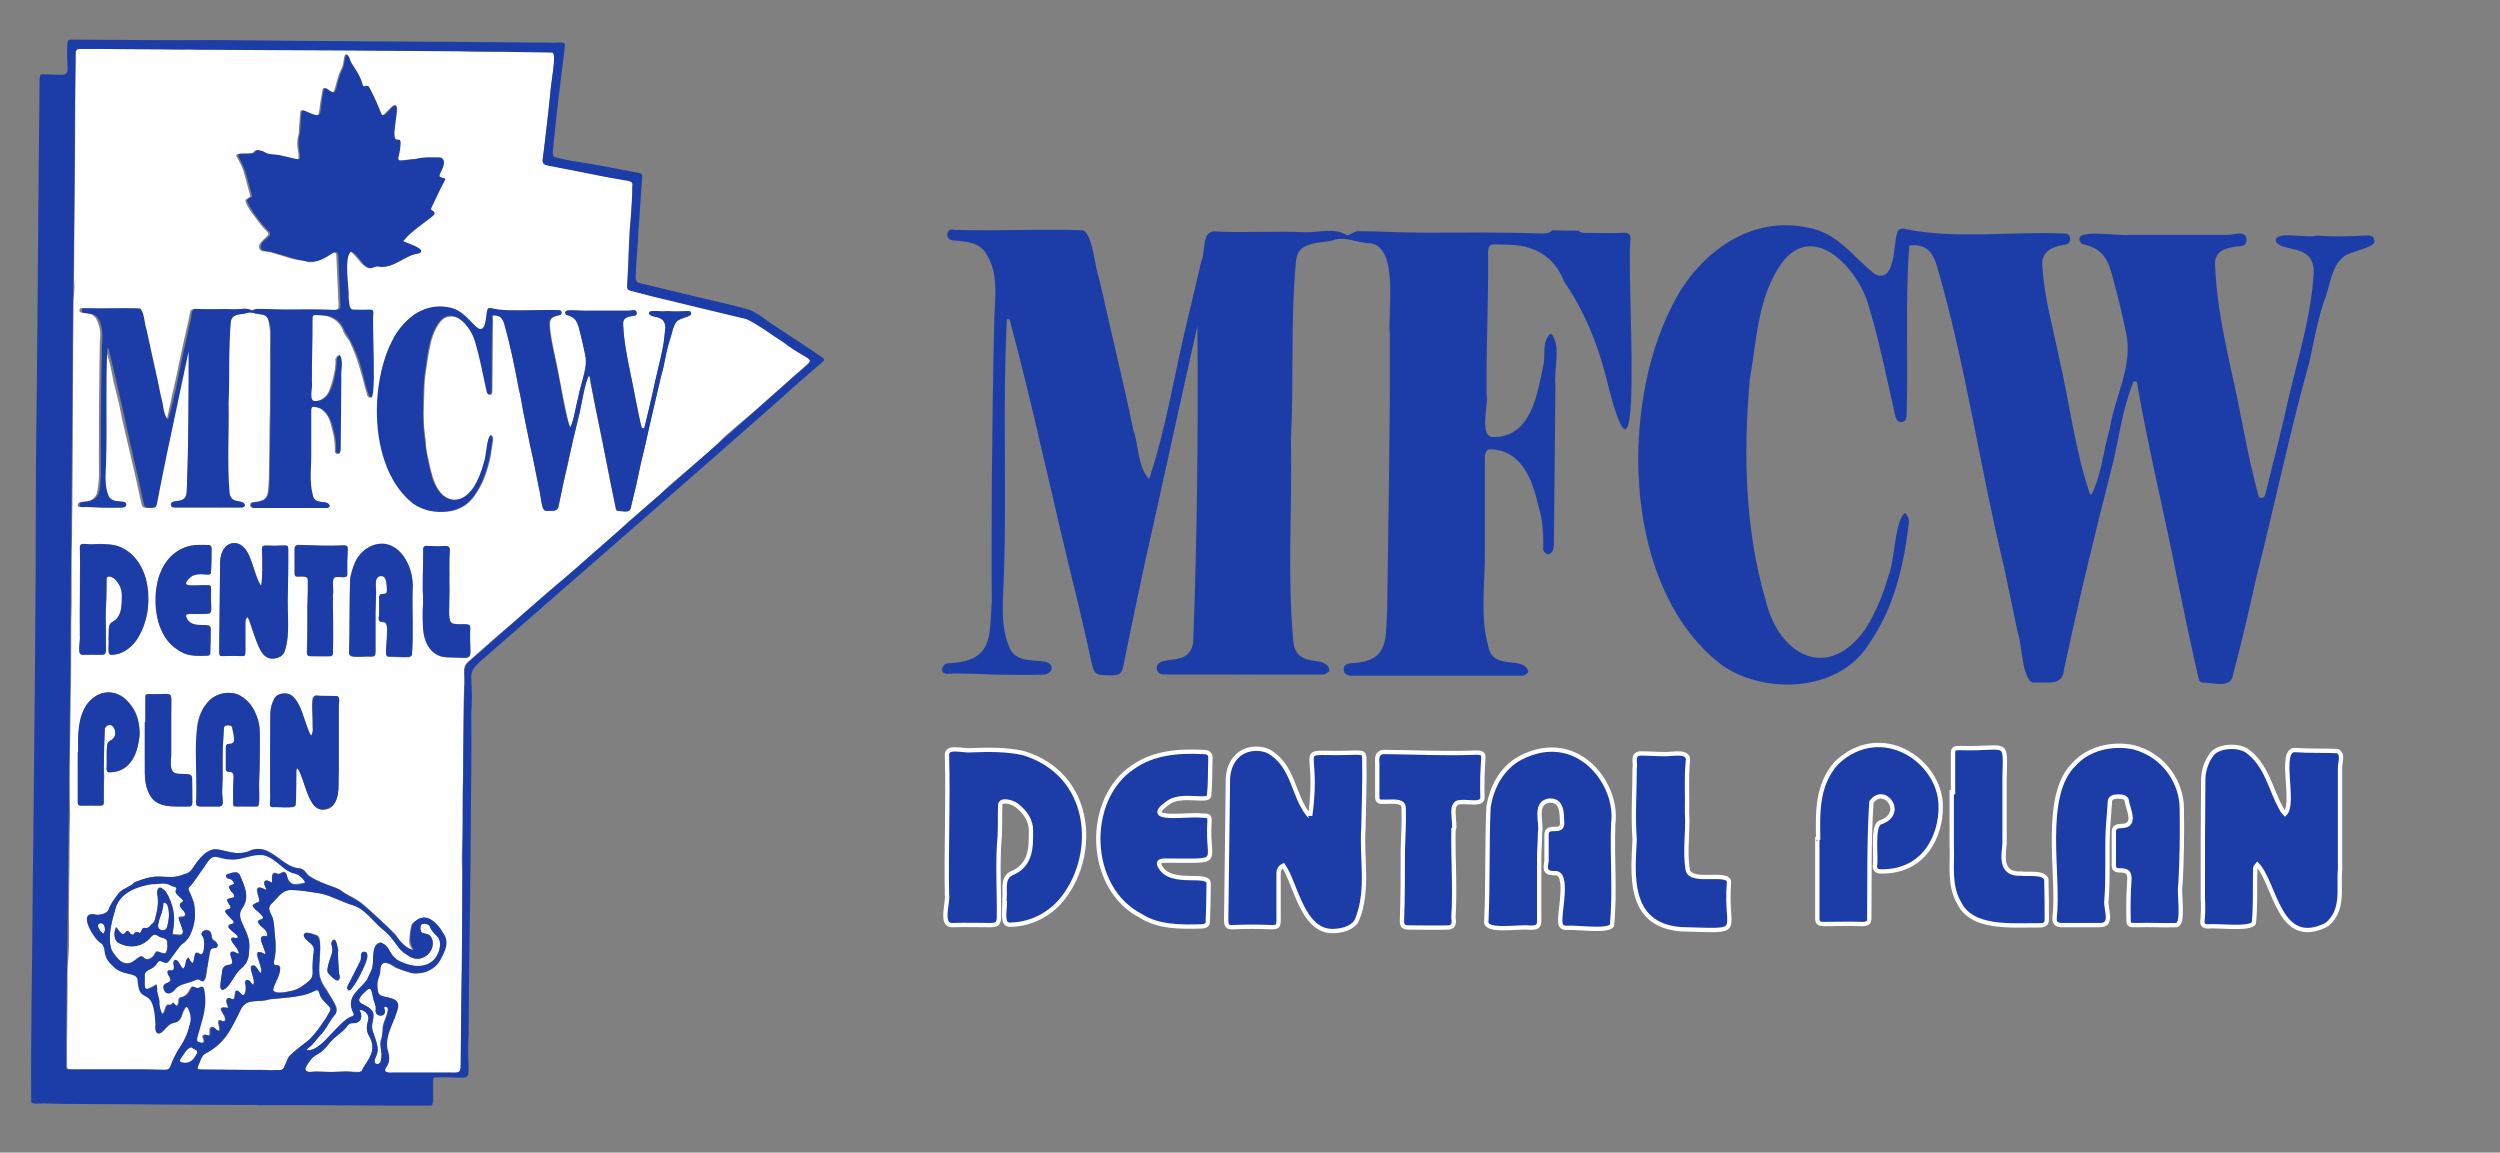 <?xml version="1.0" encoding="utf-8"?>
<!-- Generator: Adobe Illustrator 24.2.0, SVG Export Plug-In . SVG Version: 6.00 Build 0)  -->
<svg version="1.1" id="Layer_1" xmlns="http://www.w3.org/2000/svg" xmlns:xlink="http://www.w3.org/1999/xlink" x="0px" y="0px"
	 viewBox="0 0 1155 532.5" style="enable-background:new 0 0 1155 532.5;" xml:space="preserve">
<rect x="0" y="0" width="1155" height="532.5" fill="#808080" stroke="none"/>
<style type="text/css">
	.st0{fill:#FFFFFF;}
	.st1{fill:#1C3DA8;}
	.st2{fill:#1C3DA8;stroke:#FFFFFF;stroke-width:2;stroke-miterlimit:10;}
</style>
<g>
	<path class="st0" d="M190.8,438.9c-0.7-0.2-1.4-0.3-2-0.7c-2.3-1.6-4.3-3.5-5.7-6c-0.5-0.9-1.4-1.5-2.1-2.2
		c-0.7-0.7-1.4-1.4-2.1-2.1c-1.8-1.7-3.6-3.4-5.5-5.1c-2.3-2.1-4.5-4.3-7-6.1c-2.2-1.6-4.7-2.7-7.1-4.1c-0.8-0.5-1.4-1.2-2.2-1.6
		c-1.3-0.7-2.6-1.2-3.9-1.6c-3.6-1.1-7-2.7-10.2-4.7c-0.7-0.4-1.2-1.1-1.6-1.7c-0.8-1.3-2.1-1.7-3.4-1.9c-3-0.3-5.4-1.9-7.7-3.6
		c-2.1-1.5-4.1-3.2-6.4-4.3c-2.9-1.4-6-1.1-9,0.2c-2.5,1.1-5.1,0.9-7.6,0.4c-2.6-0.5-5.3-1.2-7.9-1.5c-1-0.1-2.2,0.5-3,1.1
		c-2.8,2-5.2,4.4-6.9,7.5c-0.8,1.4-2,2.5-3.8,2.9c-2.1,0.4-4,1.6-6.2,1.4c-1.9-0.2-3.8-0.2-5.6-0.3c-4-0.1-7.7,1.2-11.4,2.6
		c-2.1,2.4-5.6,2.8-7.6,5.4c-1.6,2.2-3.4,4.4-4.3,7.1c-0.2,0.6-0.7,1.3-1.3,1.5c-1.5,0.7-3.1,1.3-4.9,1c-0.8-0.2-1.8-0.1-2.6-0.1
		c-0.9,0-1.4,1.7-1.2,2.7c0.4,2.2,1.3,4.2,2.6,6.1c0.5,0.7,0.8,1.7,1.4,2.3c0.7,0.8,1.5,1.5,2.3,2.1c1.4,0.9,1.7,2.4,1.8,3.8
		c0.3,2.6,1.4,4.7,3.4,6.4c1.6,1.4,3.2,3,5.5,3.5c1.3,0.3,2.7,0.7,4,1c1.9,0.4,2.3,0.9,2.5,2.9c0.1,1.6,0.5,3.3,1,4.9
		c0.2,0.7,1.1,1.4,1.8,1.7c1.6,0.5,2.6,1.6,3.5,2.8c0.4,0.5,0.4,1.3,0.5,1.9c0.9,2.9,1.2,5.9,1.3,8.9c0,0.8-0.1,1.6,0,2.4
		c0.2,1.6,1.4,2.1,2.7,1.1c0.7-0.5,1.3-1.2,1.9-1.9c1.1-1.3,2.4-2.3,4.1-2.6c2.2-0.4,3-2,3.5-3.9c0.3-1.1,0.9-2.1,1.5-3
		c0.4-0.7,1-0.3,1.3,0.2c1.4,2.7,1.7,5.4,0.6,8.3c-0.3,0.9-0.6,1.8-0.8,2.7c-0.8,3.3-2.9,5.8-4.6,8.7c-1,1.8-1.8,3.7-2.7,5.5
		c-0.1,0.3-0.2,0.6-0.3,0.9c-0.8,2.1-1.2,2.5-3.5,2.4c-2.6,0-5.1-0.2-7.7-0.2c-5,0-10.1,0-15.1,0c-6.8,0-13.5,0-20.3,0
		c-1.5,0-1.8-0.3-1.8-1.7c0-3.7,0-7.5,0-11.2c0.1-7.4,0.1-14.7,0.2-22.1c0.1-5.2-0.2-10.3,0.3-15.5c0.8-9,0.2-17.9,0.4-26.9
		c0.2-11.1,0.2-22.1,0.3-33.2c0-2.1,0.2-4.3,0.2-6.4c0-5-0.2-10-0.2-15c0-3,0-6.1,0-9.1c0-3.4,0.2-6.8,0.2-10.2
		c0.1-6.8,0.2-13.7,0.3-20.6c0.1-4.7,0.2-9.4,0.2-14.1c0-5.5,0-11.1,0-16.6c0-1.4,0-2.8,0-4.3c0.1-2.6,0.2-5.3,0.2-7.9
		c0-7.5,0-14.9,0-22.4c0-3.2,0.2-6.4,0.2-9.6c0-1.4,0-2.8,0-4.3c0.1-6.4,0.2-12.7,0.2-19.1c0.1-11.8,0.2-23.7,0.2-35.5
		c0-1.9,0-3.9,0-5.8c0.1-14.4,0.1-28.7,0.3-43.1c0-2.3,0.4-4.6,0.4-6.9c0-1.4-0.2-2.9-0.2-4.3c0.1-9.1,0.1-18.1,0.2-27.2
		c0.1-7.3,0.2-14.7,0.2-22c0-3.2,0.1-6.4,0.1-9.6c0-9.6,0.1-19.2,0.1-28.8c0-5.3,0.2-10.7,0.2-16c0-1.5,0.6-2.1,2.1-2.1
		c3.1,0,6.1,0,9.2,0c6.2,0.1,12.4,0.2,18.6,0.2c3.1,0,6.2,0,9.3,0c3.3,0,6.5,0.2,9.8,0.2c1.2,0,2.5-0.2,3.7-0.2s2.3,0.2,3.5,0.2
		c2.4,0,4.8,0,7.1,0c10.6,0,21.1,0,31.7,0c7.4,0,14.7,0.2,22.1,0.2c11.8,0.1,23.5,0.2,35.3,0.3c3.9,0,7.7,0.2,11.6,0.2
		c4.3,0,8.6,0,12.9,0c2.7,0,5.3,0.2,8,0.2c2.9,0,5.8,0,8.7,0c2.5,0,4.9-0.2,7.4-0.2c3.7,0,7.3,0.1,11,0.2c2,0,4.1,0,6.1,0
		c0.8,0,1.6,0,2.2,0.3c0.4,0.2,0.9,0.9,0.9,1.4c0,1.8-0.3,3.6-0.5,5.4c-0.1,1.4-0.3,2.8-0.5,4.1c-0.3,2.7-0.6,5.4-0.9,8.2
		c-0.3,2.5-0.5,5-0.8,7.5c-0.3,2.4-0.6,4.8-0.9,7.1c-0.2,1.9-0.4,3.7-0.6,5.6c-0.4,3.2-0.7,6.4-1.2,9.6c-0.3,2.2,0.2,2.9,2.4,3.3
		c3.2,0.6,6.4,1.3,9.5,1.9c3.3,0.7,6.6,1.3,9.9,1.9c2,0.4,3.9,0.8,5.9,1.2c2.8,0.5,5.6,1,8.4,1.5c1.2,0.2,2.5,0.4,3.7,0.7
		c1.4,0.4,1.8,1,1.5,2.4c0,0.2,0,0.3,0,0.5c-0.1,2.7-0.1,5.5-0.3,8.2c-0.2,3.9-0.6,7.8-0.9,11.7c-0.1,1.8-0.2,3.5-0.3,5.3
		c-0.2,5.6-0.5,11.3-0.7,16.9c-0.1,1.2-0.1,2.4-0.2,3.6c-0.1,1.1,0.3,1.7,1.4,2c3.3,0.8,6.6,1.8,10,2.6c3.7,0.9,7.5,1.8,11.3,2.7
		c3,0.7,6.1,1.4,9.1,2.1c4.3,1.1,8.6,2.2,13,3.2c3.4,0.8,6.9,1.4,10.3,2.4c1.6,0.5,3.1,1.6,4.5,2.5c4.1,2.7,8.3,5.3,12.4,8.1
		c3.1,2.1,6.2,4.2,9.3,6.3c0.8,0.5,1.7,0.9,2.5,1.4c0.9,0.6,1,1.4,0.2,2.2c-2.4,2.2-4.9,4.3-7.4,6.5c-1.1,1-2.1,1.9-3.2,2.9
		c-3.5,3.1-7,6.2-10.5,9.3c-2.1,1.9-4.2,3.8-6.4,5.6c-3.7,3.1-7.4,6.2-11,9.4c-1.4,1.2-2.6,2.6-3.9,3.9c-1.3,1.2-2.6,2.4-4,3.6
		c-1.7,1.5-3.5,3-5.2,4.5c-4.4,3.8-8.9,7.5-13.3,11.4c-1.4,1.2-2.7,2.6-4.1,3.9c-3.3,2.9-6.7,5.8-10.1,8.7c-1.4,1.2-2.7,2.4-4.1,3.6
		c-1.9,1.7-3.8,3.5-5.7,5.2c-4.6,4-9.2,8.1-13.8,12.1c-2,1.7-3.9,3.5-5.9,5.2c-3.2,2.7-6.4,5.5-9.7,8.2c-1.1,1-2.3,2-3.4,2.9
		c-3.7,3.3-7.5,6.5-11.2,9.8c-1.6,1.4-3.1,2.8-4.7,4.1c-2.3,2-4.6,3.9-6.9,5.9c-4.2,3.7-8.3,7.4-12.5,11c-1.5,1.3-2.5,2.6-2.3,4.8
		c0.2,2.3,0.1,4.7,0,7c0,2.3-0.2,4.6-0.2,6.9c-0.1,5.3-0.1,10.6-0.2,16c0,5.2-0.1,10.4-0.1,15.7c0,1.1,0,2.2,0,3.3
		c-0.1,2.5-0.2,5.1-0.2,7.6c0,5.7,0,11.5,0,17.2c0,2.1-0.2,4.2-0.2,6.3c-0.1,3.2-0.3,6.4-0.1,9.6c0.2,4.1,0.1,8.1,0.1,12.2
		c0.1,4.1,0,8.1,0,12.2c0,2.1,0,4.3,0,6.4c-0.1,5.6-0.2,11.3-0.2,16.9c-0.1,4.4-0.2,8.8-0.2,13.3c-0.1,10.3-0.2,20.6-0.3,31
		c0,0.9-0.1,1.9-0.3,2.8c-0.1,0.4-0.6,1-0.9,1c-1.2,0.1-2.4,0.1-3.5,0.1c-0.3,0-0.6,0-1,0c-8.4,0-16.9,0-25.3,0
		c-0.9,0-1.7,0.1-2.6,0c-1.4-0.1-1.8-1-1.1-2.2c1.3-2,2.2-4.1,1.2-6.6c-0.3-0.6-0.4-1.3-0.5-2c-0.4-2.6-0.1-5.1,0.7-7.6
		c0.8-2.3,1.8-4.5,2.6-6.8c0.6-1.7,1.3-3.3,1.6-5.1c0.3-1.6-0.7-2.9-2-3.5c-1.6-0.8-3.3-1.2-5.1-1.5c-1.3-0.2-2-0.8-2.2-2
		c-0.4-2.4-0.4-4.8,0.5-7.1c0.4-1,0.5-2.2,0.6-3.4c0.2-2.9,1.9-3.4,4-2.6c1.3,0.5,2.4,1.6,3.7,2.1c1.9,0.8,3.8,1.4,5.8,2
		c1,0.3,2.1,0.6,3.1,0.5c1.8-0.2,3.8-0.2,5.3-1.1c2-1.1,4.3-2.3,5.4-4.6c0.9-1.8,2-3.5,2.6-5.4c0.8-2.4,0.5-4.9-1-7.1
		c-1-1.5-1.8-3-3-4.3c-1.1-1.1-2.4-2.1-3.8-2.8c-1.9-1.1-6.9,0.9-7.6,3c-0.4,1.3-0.5,2.8-0.7,4.1c-0.1,0.7-0.1,1.3-0.2,2
		c-0.1,1.4-0.2,2.7,0.7,3.9c0.3,0.4,0.5,0.9,0.7,1.3C190.9,438.6,190.9,438.8,190.8,438.9z M86.5,159.3c0.2,0,0.4,0,0.6,0
		c0.1,0.5,0.4,0.9,0.4,1.4c0,1.4-0.2,2.8-0.2,4.2c-0.1,9-0.2,18-0.3,27c-0.1,8.4-0.1,16.8-0.3,25.2c-0.1,3.4-0.3,6.7-0.5,10.1
		c-0.1,2.4-1.1,3.7-3.3,4.2c-0.8,0.2-1.6,0.2-2.4,0.3c-1,0.1-1.7,0.6-1.6,1.7c0.2,1.1,1.1,1.1,1.9,1.1c3.7,0,7.3,0,11,0
		c2.8,0,5.5,0,8.3,0c3.9,0,7.8,0,11.7,0c0.4,0,1.2-0.6,1.2-0.9c0-0.5-0.5-1.2-0.9-1.4c-0.5-0.3-1.2-0.3-1.8-0.4
		c-2.2-0.1-4-1.5-4.4-3.7c-0.3-1.5-0.5-3.1-0.5-4.6c0-12.5,0-25,0-37.5c0-2,0.2-4.1,0.2-6.1c0.1-6.9,0.1-13.8,0.3-20.7
		c0.1-3.3,0.1-6.7,0.5-9.9c0.3-2.2,1.1-3.6,3.4-4c1.2-0.2,2.6-0.1,3.7-0.6c1.3-0.5,2.4-0.5,3.8,0c1.1,0.5,2.5,0.3,3.7,0.6
		c1.4,0.4,2.6,1,2.9,2.6c0.3,1.7,0.7,3.4,0.8,5.1c0.1,3.8,0,7.5,0,11.3c0,8.4,0,16.8,0,25.2c0,2-0.2,4-0.2,6
		c-0.1,8.4-0.1,16.7-0.3,25.1c0,2.2-0.2,4.5-0.5,6.7c-0.2,1.6-0.8,3.1-2.4,3.7c-1.3,0.5-2.8,0.8-4.3,1c-0.9,0.1-1.5,0.3-1.5,1.3
		s0.8,1.3,1.7,1.3c11.2,0,22.3,0,33.5,0c0.4,0,1.2-0.6,1.2-0.8c-0.1-0.5-0.4-1.2-0.8-1.4c-0.9-0.3-1.9-0.5-2.9-0.5
		c-2.3-0.2-3.6-1-4.2-3.3c-0.5-1.9-0.9-3.8-0.9-5.7c-0.1-4.6,0.1-9.3,0.2-13.9c0-4.7,0-9.5,0-14.2c0-1.7,0-3.5,0-5.2
		c0-0.8,0.3-1.8,1.1-1.7c1.5,0.2,3.1,0.4,4.2,1.3c1.4,1.1,2.7,2.7,3.4,4.3c0.9,2,1.2,4.3,1.8,6.5c0.8,2.7,0.9,5.4,0.9,8.2
		c0,0.2-0.1,0.5,0,0.7c0.2,0.3,0.5,0.7,0.9,0.8c0.2,0.1,0.7-0.3,0.8-0.5c0.2-0.5,0.3-1.1,0.3-1.6c0.1-10.9,0.2-21.8,0.3-32.7
		c0-3,0.2-6,0.2-9c0-0.6-0.7-1.2-1-1.8c-0.4,0.5-0.9,1-1.2,1.6c-0.2,0.3,0,0.8,0,1.2c-0.1,1.3-0.1,2.6-0.3,3.8
		c-0.6,3.4-1.4,6.7-2.7,9.9c-1.2,2.9-3.9,4.9-6.9,4.8c-1.3,0-1.8-0.5-1.8-1.8c0-2.3,0.2-4.6,0.2-7c0-4.2,0-8.4,0-12.6
		c0-1.8,0.2-3.5,0.2-5.3c0-3.8,0-7.6,0-11.4c0-0.9,0.1-1.8,1.4-1.7c1.7,0.1,3.4,0,5.1,0.3c4.2,0.8,7,3.3,8.5,7.4
		c0.4,1.1,1.1,2.1,1.8,3c0.3,0.5,0.8,0.9,1,1.4c0.8,1.9,1.7,3.7,2.4,5.6c0.6,1.6,1.2,3.3,1.7,4.9c0.5,1.5,0.9,3,1.3,4.4
		c0.4,1.3,0.8,2.6,1.1,4c0.6,2.1,1.1,4.3,1.8,6.4c0.1,0.3,0.6,0.8,0.8,0.7c0.4,0,0.8-0.4,1-0.7s0.2-0.8,0.2-1.1
		c0-12.5,0-24.9,0-37.4c0-1.1-0.4-1.5-1.5-1.4c-2.5,0.1-4.9,0-7.4,0c-1.1,0-1.7-0.4-1.9-1.5c-0.2-1.2-0.5-2.3-0.6-3.5
		c-0.2-3.9-0.4-7.8-0.5-11.8c-0.1-2.7-0.5-5.5,0.3-8.2c0.2-0.7,0.6-1.5,1.2-1.9c0.2-0.1,1.2,0.4,1.6,0.9c1.1,1.1,2.1,2.3,3.1,3.5
		c1,1.4,2.2,2.5,3.8,3.2c0.4,0.2,1.2,0.2,1.5,0c1.1-0.7,2.3-0.9,3.5-0.6c1.9,0.4,3.6-0.1,5.2-0.7c1.9-0.7,3.7-1.8,5.5-2.7
		c2.3-1.2,4.6-2.3,7.2-2.7c0.4-0.1,1.1-0.4,1.2-0.8c0.1-0.4-0.3-1-0.6-1.3c-0.9-0.6-2-1.1-3-1.6c-1.5-0.7-3-1.3-4.7-2
		c0.4-0.6,0.7-1.1,1-1.4c1.7-1.5,3.4-3,5.2-4.4c2.5-2,5-3.9,7.5-5.9c1.1-0.9,1-1.8-0.2-2.4c-0.8-0.4-0.8-0.8-0.4-1.5
		c0.5-1,1-2,1.4-3c1.3-2.8,2.6-5.6,4.1-8.3c1.1-2,1.2-2-0.9-2.5c-1.1-0.2-1.1-0.7-0.7-1.5c0.3-0.7,0.7-1.4,1-2.2
		c0.6-1.4,1.4-2.8,0.7-4.3c-0.2-0.5-0.8-1.2-1.2-1.2c-3.7,0.1-7.4-0.5-11,0.6c-0.2,0.1-0.5,0-0.7,0c-2.2,0.2-4.4,0.5-6.6,0.8
		c-0.8,0.1-1.5-0.4-1.4-1.1c0.1-0.6,0.2-1.2,0.4-1.8c0.6-1.8,0.9-3.5,0.8-5.4c-0.1-0.8-0.2-1.4-1.2-1.4c-1.4,0-1.7-0.3-1.7-1.7
		c0-1.2,0.1-2.5,0.3-3.7c0.1-1,0.2-2.1,0.3-3.1c0.2-2.1,0.5-4.1,0.6-6.2c0-0.4-0.3-0.9-0.6-1.2c-0.2-0.1-0.8,0.2-1.1,0.4
		c-1.2,1.2-2.4,2.4-3.7,3.6c-0.9,0.9-1.5,0.8-2-0.3c-0.6-1.3-1-2.7-1.6-4c-1.3-2.8-2.6-5.5-4-8.2c-0.2-0.3-1.1-0.6-1.3-0.5
		c-1.1,0.9-1.4,0-1.7-0.7c-0.2-0.5-0.3-1.2-0.5-1.7c-0.5-1.2-1-2.5-1.7-3.6c-0.9-1.5-2-2.9-2.8-4.4c-0.6-1.1-1-2.3-1.5-3.4
		c-0.2-0.3-0.6-0.6-0.9-0.8c-0.2,0.3-0.4,0.6-0.5,1c-0.5,2-0.4,4.1-1.5,6c-0.8,1.4-1.2,3-1.7,4.5c-0.5,1.7-0.9,3.3-1.4,5
		c-0.4,1.2-0.9,1.4-1.9,0.9c-0.7-0.4-1.4-0.9-2.1-1.3c-0.7-0.5-1.4-0.7-1.5,0.4c-0.5,2.9-1.1,5.8-1.4,8.8c-0.5,3.7-0.8,3.5-3.8,2.4
		c-1.3-0.5-2.6-1-3.8-1.6c-0.8-0.3-1.3,0-1.3,0.8c-0.2,2.1-0.3,4.1-0.5,6.2c-0.1,1.3,0,2.7-0.3,4c-0.7,2.6-0.8,5.3-0.2,7.9
		c0.2,0.8,0.2,1.6,0.2,2.4c0,1.2-0.4,1.4-1.6,1.1c-2.4-0.6-4.9-1.1-7.3-1.7c-2.4-0.6-5-0.1-7.2-1.4c-0.6-0.4-1.3-0.7-2-0.8
		c-0.9-0.2-2-0.6-2.6,0.6c-0.2,0.3-0.6,0.6-1,0.6c-2.1,0.1-4.2,0.2-6.3,0.3c-0.3,0-0.7,0.5-0.7,0.8c0,0.4,0.4,0.8,0.6,1.3
		c0.8,1.7,1.9,3.4,2.5,5.2c1.2,4,2.2,8.1,3.4,12.3c-0.4,0.3-0.9,0.7-1.4,1c-0.9,0.3-1.1,0.9-0.8,1.7c0.7,1.5,1.4,3,2.4,4.3
		c2.4,3.1,4.4,6.4,7.3,9.1c1.1,1.1,0.9,1.7-0.2,2.7c-1,0.9-2.1,1.9-2.9,3s-0.6,3.4,1.4,3.6c1.1,0.1,2.2,0.1,3.2,0.4
		c3.3,0.9,6.6,2,10,3c1,0.3,2.1,0.5,3.1,0.7c1.2,0.2,2.5,0.1,3.6,0.6c1.7,0.8,3.4,0.1,4.8-0.3c2.3-0.6,4.4-2.1,6.5-3.4
		c1.6-0.9,2.6-0.8,2.7,1.3c0.2,3.9,0.3,7.8,0.5,11.6c0.2,3.6,0.3,7.2,0.5,10.8c0.1,1.8-0.4,2.4-2.2,2.4c-2.6,0-5.2-0.2-7.8-0.2
		c-1.7,0-3.4,0-5.1,0c-3.5,0-7.1,0.1-10.6,0.1c-4.3,0-8.6-0.3-12.9-0.3c-0.7,0-1.5,0.9-2.2,0.8c-0.7-0.1-1.3-1-2.3-0.9
		c-2,0.2-3.9,0.2-5.9,0.3c-1.2,0-2.5-0.2-3.7-0.2c-1.4,0-2.8,0.2-4.2,0.2c-3.3,0-6.7-0.1-10-0.2c-0.8,0-1.4,0.3-1.6,1.1
		c-0.3,1.6-0.6,3.3-1,4.9c-0.8,3.7-1.7,7.5-2.5,11.2c-0.6,2.8-1.2,5.5-1.8,8.3c-0.5,2.4-0.9,4.9-1.5,7.3c-0.5,2.3-1.1,4.6-1.6,6.9
		c-0.7,3.4-1.4,6.8-2.2,10.2c-0.1,0.5-0.4,0.9-0.7,1.3c-0.4-0.4-0.9-0.8-1.1-1.3c-0.7-2.9-1.4-5.8-2-8.8c-0.6-2.8-1.1-5.6-1.7-8.4
		c-0.7-3.3-1.5-6.5-2.2-9.8c-0.4-1.7-0.8-3.5-1.1-5.2c-0.6-2.7-1.2-5.4-1.8-8.1c-0.6-2.9-1.3-5.7-2-8.5c-0.1-0.5-0.7-1.2-1.1-1.3
		c-1-0.2-2.1-0.1-3.2-0.1c-2.6,0-5.2,0-7.8,0c-3.5,0-7,0-10.5,0c-1.3,0-2.6,0.2-3.9-0.1c-0.9-0.2-1.4,0.1-1.5,0.8s0.3,1.3,1.3,1.3
		c1.4,0.1,2.9,0.3,4.2,0.8c0.8,0.3,1.7,1.1,2.2,1.9c1.3,2.5,2.1,5.2,1.9,8.1c-0.1,1.7-0.2,3.4-0.2,5c-0.1,4.7-0.2,9.3-0.2,14
		c-0.1,6.9-0.2,13.8-0.2,20.7c0,2.8,0,5.5,0,8.3c0,5.3-0.1,10.6,0,15.8c0,3-0.3,6-1,8.9c-0.3,1.5-2.4,3.3-3.9,3.5
		c-1.3,0.2-2.6,0.2-3.9,0.5c-0.4,0.1-1,0.8-1,1.2c-0.1,0.5,0.2,1.1,1.1,1.1c1.5-0.1,3.1-0.1,4.6,0c1.6,0,3.3,0.2,4.9,0.2
		c3.1,0,6.2,0.1,9.3,0c0.5,0,1.4-0.5,1.5-0.9c0.3-0.9-0.4-1.6-1.2-1.7c-1-0.2-2.1-0.2-3.1-0.3c-1.7-0.1-3-0.8-3.9-2.4
		c-1.4-2.6-1.1-5.5-1.4-8.3c-0.3-2.4,0.1-4.8,0.2-7.2c0.1-7.1,0.2-14.3,0.2-21.4c0-9.6,0-19.3,0-28.9c0-0.8,0.2-1.5,0.3-2.3
		c0.2,0,0.3,0,0.5,0c0.1,0.6,0.2,1.1,0.4,1.7c0.6,2.2,1.3,4.5,1.8,6.7c0.5,2.3,0.9,4.7,1.4,7c0.8,3.4,1.7,6.7,2.5,10.1
		c0.5,2.2,0.8,4.4,1.3,6.5c0.8,3.5,1.6,6.9,2.4,10.4c1.2,5.1,2.4,10.2,3.6,15.4c0.9,4.1,1.9,8.3,2.7,12.4c0.7,3.3,0.8,3.4,4.1,3.4
		c1.5,0,2-0.3,2.3-1.8c0.7-3.5,1.3-6.9,2-10.4c0.7-3.8,1.5-7.5,2.3-11.3c0.4-2,0.9-4.1,1.3-6.1c0.6-2.7,1-5.4,1.6-8.1
		c0.8-3.7,1.7-7.3,2.5-11c1-4.7,1.9-9.4,2.9-14.1c0.7-3.3,1.3-6.6,2-9.9C86.1,160.8,86.3,160,86.5,159.3z M227.4,145.8
		c3.3-0.3,4.6,1,5.5,3.6c0.7,2,1.2,4,1.7,6c0.8,3.4,1.6,6.8,2.3,10.2c0.9,4.2,1.6,8.4,2.4,12.6c0.3,1.7,0.9,3.3,1.2,4.9
		c0.5,2.5,0.8,5.1,1.3,7.6c0.8,4,1.8,8,2.6,12c0.3,1.2,0.4,2.5,0.7,3.7c0.4,1.9,0.9,3.8,1.3,5.7c0.9,4.5,1.8,9,2.7,13.5
		c0.6,2.9,1.1,5.9,1.7,8.9c0.2,0.9,0.6,1.4,1.6,1.4c0.9,0,1.9,0,2.8,0c2,0,2.6-0.6,3-2.5c0.7-3.5,1.4-7.1,2.2-10.6
		c0.5-2.4,1.2-4.7,1.7-7c0.5-2.4,1-4.8,1.5-7.2c0.4-1.8,0.7-3.6,1.1-5.3c0.6-2.5,1.2-4.9,1.8-7.3c0.4-1.8,0.9-3.6,1.3-5.4
		c0.5-2.5,1-5,1.5-7.5c0.5-2.3,1-4.6,1.6-6.9c0.2-0.8,0.6-1.6,0.9-2.4c0.2,0,0.4,0,0.6,0.1c0.1,0.8,0.2,1.6,0.3,2.5
		c0.6,3.2,1.3,6.4,1.9,9.5c1.1,5.3,2.1,10.5,3.2,15.8c0.8,4,1.6,8.1,2.4,12.1s1.6,8.1,2.4,12.1c0.6,3.1,1.3,6.3,1.9,9.4
		c0.1,0.3,0.4,0.7,0.7,0.7c1.2,0.2,2.4,0.2,3.6,0.3c1.8,0,2.1-0.2,2.6-2c0.8-3.3,1.6-6.5,2.4-9.8c0.8-3.5,1.5-7,2.2-10.4
		c0.5-2.3,1.2-4.5,1.7-6.8c0.8-3.5,1.5-7,2.3-10.5c0.8-3.6,1.8-7.2,2.6-10.8c1.1-4.6,2.1-9.2,3.1-13.9c0.2-0.8,0.5-1.5,0.7-2.3
		c0.5-2.5,1-5,1.5-7.4c0.4-1.7,0.9-3.4,1.4-5.1c0.7-2.3,1.4-4.7,2.2-7c0.3-0.8,0.8-1.7,1.5-2.1c1.6-0.9,3.3-1.5,5-2.1
		c0.8-0.3,1.3-0.5,1.2-1.4c-0.1-1-0.9-1-1.6-1c-1.8,0.1-3.7,0.2-5.5,0.2c-1.4,0-2.8-0.2-4.2-0.2c-0.7,0-1.5,0.2-2.2,0.2
		c-1.6,0-3.2-0.2-4.8-0.2c-0.7,0-1.2,0.6-1,1.3c0.1,0.4,0.7,0.8,1.1,0.9c0.8,0.3,1.6,0.3,2.4,0.5c2.9,0.7,4.4,3,3.9,5.9
		c-0.2,1.4-0.3,2.9-0.5,4.4c-0.1,1-0.1,2-0.3,3c-0.7,3.3-1.6,6.5-2.3,9.8c-0.9,3.9-1.7,7.8-2.6,11.7c-0.7,3.3-1.5,6.6-2.3,9.9
		c-0.5,2.1-1,4.2-1.5,6.2c-0.1,0.3-0.3,0.6-0.5,0.7c-0.2,0.1-0.6-0.2-0.8-0.4c-0.2-0.3-0.4-0.8-0.5-1.2c-0.2-0.8-0.3-1.6-0.4-2.3
		c-0.5-2.4-1-4.9-1.5-7.3c-0.4-2-0.8-4-1.2-6.1c-0.6-2.8-1.2-5.6-1.7-8.5c-0.8-4.1-1.7-8.2-2.3-12.4c-0.5-3.2-0.8-6.4-1-9.6
		c-0.1-2.4,0.6-3.3,2.4-3.8c0.9-0.3,1.8-0.4,2.7-0.5c0.9-0.1,1.3-0.6,1.2-1.5c-0.1-0.8-0.7-1.2-1.6-1.1c-0.7,0.1-1.3,0.2-2,0.2
		c-6.5,0-13,0-19.5,0c-2.9,0-5.9-0.2-8.8-0.2c-0.4,0-0.9,0.5-1.1,0.9c-0.1,0.3,0.2,1,0.5,1.2c0.6,0.3,1.3,0.3,1.9,0.7
		c0.9,0.5,2.1,1,2.5,1.8c0.9,1.7,1.4,3.5,1.9,5.4c0.9,3.5,1.7,7,2.4,10.5c0.3,1.5,0.7,3.1,0.4,4.5c-1.1,5.2-2.4,10.3-3.6,15.4
		c-1,4-1.9,8.1-2.8,12.1c-0.1,0.5-0.5,1-0.7,1.5c-0.1,0-0.2,0-0.3-0.1c-0.3-0.8-0.7-1.7-0.9-2.5c-1-4.7-2-9.4-2.9-14.2
		c-0.8-3.8-1.4-7.7-2.2-11.5c-0.8-3.9-1.7-7.7-2.4-11.6c-0.4-2.3-0.8-4.7-0.9-7.1c-0.1-2.3,0.5-3.8,2.7-4.2c0.6-0.1,1.1-0.3,1.7-0.5
		c0.7-0.2,1.2-0.4,1.1-1.3c-0.1-0.8-0.5-1-1.2-1c-0.4,0-0.8,0-1.2,0c-8.7,0-17.5,0-26.2,0c-1.3,0-2.5-0.5-3.8-0.8
		c-0.9-0.3-1.6-0.1-1.8,0.9c-0.2,1.1-0.3,2.2-0.5,3.3c-0.3,1.4-0.6,2.9-1,4.2c-0.4,1.2-1.8,1.6-2.8,0.9c-1-0.7-1.9-1.5-2.7-2.4
		c-3-3.5-6.2-6.4-10.9-7.3c-3.2-0.6-6.3-0.5-9.3,0.3c-2.9,0.8-5.6,1.8-7.8,3.8c-2.1,2-4.2,4.1-6,6.3c-1.4,1.8-2.2,3.9-3.4,5.8
		c-2.1,3.5-3,7.4-4.1,11.2c-0.6,2.2-0.9,4.6-1.2,6.9c-0.4,3.1-0.8,6.2-0.9,9.4c-0.2,3.9-0.3,7.9,0,11.8c0.4,4.7,1.3,9.3,2.8,13.8
		c0.8,2.6,1.8,5.2,3.1,7.6c1.5,2.9,3.2,5.7,5.1,8.3c1.5,2,3.5,3.8,5.5,5.3c1.5,1.2,3.4,1.9,5.1,2.7c1,0.4,2.1,0.7,3.2,0.8
		c2.5,0.2,5,0.3,7.6,0.2c1.7-0.1,3.4-0.6,5-1.3c3.4-1.4,5.9-4.1,7.9-7.1c3.1-4.6,4.9-9.8,6.2-15.2c0.7-3,1-6,1.5-9
		c0.1-0.6,0.1-1.1,0-1.7c-0.1-0.4-0.5-0.7-0.7-1c-0.3,0.2-0.7,0.4-0.8,0.8c-0.2,0.7-0.3,1.5-0.5,2.3c-0.6,3.3-1.1,6.6-1.9,9.8
		c-1.1,4-2.5,7.8-4.7,11.3s-5,5.7-9.2,5.7c-2.4,0-4.5-1-6.1-2.9c-2.1-2.5-3.4-5.5-4.2-8.5c-1-3.5-1.7-7.1-2.5-10.7
		c-0.3-1.7-0.4-3.6-0.5-5.3c-0.3-2.8-0.8-5.6-0.9-8.4c-0.1-4.3,0.1-8.5,0.2-12.8c0.1-2.9,0.1-5.8,0.5-8.6c0.6-4.6,1.3-9.2,2.2-13.7
		c0.7-3.6,1.9-7.1,4-10.2c1.1-1.6,2.4-3.1,4.4-3.4c2.8-0.5,5.3,0.4,7.3,2.4c2.7,2.8,4.4,6.1,5.6,9.7c1,3,1.6,6.1,2.3,9.2
		c1,4.3,1.9,8.5,2.8,12.8c0.2,0.9,0.4,2,1.4,1.9s1-1.3,1-2.1c0.1-10.9,0.2-21.8,0.3-32.7C227.2,146.9,227.3,146.3,227.4,145.8z
		 M143.7,339.9c-0.4-0.6-0.6-0.9-0.8-1.3c-1.4-3.7-2.7-7.5-4.1-11.2c-0.9-2.3-1.9-4.4-3.9-6c-2.4-1.8-6.6-1.2-8,1.1
		c-1.3,2.2-1.9,4.6-2,7.2c-0.1,11.6-0.1,23.2-0.1,34.8c0,1.1,0.1,2.2,0.1,3.3c0,1.3-0.2,2.6-0.2,3.8c0,0.8,0.4,1.3,1.2,1.3
		c3.1,0,6.3,0,9.4,0c0.4,0,1.2-0.6,1.2-1c0.2-2.4,0.2-4.8,0.3-7.2c0-2.9,0-5.9,0.1-8.8c0-0.3,0.3-0.7,0.5-1c0.3,0.3,0.6,0.6,0.8,1
		c0.7,1.6,1.3,3.3,1.9,5c0.5,1.3,0.8,2.5,1.3,3.8c0.6,1.6,1.1,3.3,2,4.8c1.1,1.9,2.2,3.9,4.7,4.4c2.1,0.4,4,0.1,5.4-1.4
		c1.8-1.8,2.5-4.2,2.7-6.7c0.2-3.1,0.2-6.2,0.3-9.3c0-3,0-6,0-9.1c0-5.1,0-10.3,0-15.4c0-1.8,0-3.5,0-5.3c0-0.2,0-0.5,0-0.7
		c0.1-1,0.2-2.1,0.1-3.1c0-0.4-0.5-1.2-0.8-1.2c-1.4-0.2-2.8-0.1-4.3-0.1c-1.1,0-2.3,0-3.4,0c-0.8,0-1.5-0.3-2.3-0.1
		c-0.5,0.1-1.3,0.5-1.4,0.9c-0.2,1.3-0.2,2.7-0.2,4c0,2.6,0.1,5.2,0.1,7.8c0,0.6,0,1.2,0,1.8C144.6,337.1,144.6,338.4,143.7,339.9z
		 M120.9,270.3c-0.1,0-0.3,0.1-0.4,0.1c-0.4-0.8-1-1.6-1.3-2.5c-1.4-3.7-2.6-7.5-4.1-11.1c-0.8-2.1-1.9-4.1-4.1-5.2
		c-2.7-1.4-5.6-0.6-7.2,1.5c-1.4,1.8-2,4.1-2.1,6.5c-0.1,9.2-0.2,18.4-0.3,27.7c0,4.5-0.2,9-0.2,13.5c0,2.4,0.4,2.4,2.3,2.3
		c2.5-0.1,4.9-0.1,7.4,0c2.2,0.1,2.4,0,2.4-2.3c0-4.4,0-8.7,0-13.1c0-0.9,0-1.9,1.1-2.6c0.3,0.8,0.7,1.6,0.9,2.3
		c1,2.8,1.9,5.5,3,8.3c0.8,2,1.6,4,2.7,5.9c1.2,2,3.2,2.9,5.4,2.7c2.2-0.2,4.4-1.2,5.1-3.5c0.7-2.1,1.3-4.3,1.3-6.5
		c0.2-6.8,0-13.6,0.1-20.4c0-3.3,0.2-6.5,0.2-9.7c0-3.4,0-6.8,0-10.2c0-1.9-0.2-2-2.1-2c-1.5,0-3,0.2-4.5,0.2
		c-1.4,0-2.7-0.2-4.1-0.2c-0.7,0-1.3,0.2-1.3,1.2c0,1.3,0,2.7,0,4c0,3.4,0,6.9,0,10.3C121.3,268.2,121,269.3,120.9,270.3z
		 M50.1,295.4L50.1,295.4c0.1,1.9,0.1,3.8,0.1,5.7c0,0.9,0.3,1.5,1.4,1.4c1.3-0.2,2.7-0.2,3.9-0.7c3.6-1.5,6.4-4,8.4-7.4
		c1.9-3.2,3.2-6.7,4-10.5c0.8-4,0.6-8,0.2-11.9c-0.4-4.3-1.7-8.4-4.1-12.1c-2.4-3.6-5.5-6.3-9.5-7.6c-2.4-0.8-5.1-0.8-7.7-1
		c-1.4-0.1-2.9,0.2-4.3,0.2c-1.3,0-2.6-0.2-3.8-0.2c-1.4,0-1.8,0.4-1.8,1.8c0,2.2,0.2,4.3,0.2,6.5c0,1.8-0.2,3.6-0.2,5.4
		c0,9.6,0,19.2,0,28.8c0,0.4,0,0.7,0,1.1c-0.1,2-0.2,4-0.2,6c0,1.1,0.4,1.6,1.7,1.6c2.9-0.1,5.7,0,8.6,0c1.5,0,1.9-0.4,2-2
		c0-3.6,0-7.2,0-10.8c0-1.4-0.2-2.9-0.2-4.3c0.1-3,0.3-6.1,0.4-9.1c0.1-2.9,0-5.7,0.1-8.6c0-0.7,0.3-1.6,1.2-1.4s1.8,0.5,2.4,1.1
		c2.1,2,3.4,4.5,3.4,7.5c0,1.9,0,3.8-0.3,5.8c-0.3,2.9-1.6,5.3-4.3,6.8c-0.5,0.3-1.1,0.9-1.2,1.4C50.2,291,50.2,293.2,50.1,295.4z
		 M120,346.1c0-2.5,0.1-5.1,0-7.6c-0.1-1.7,0-3.5-0.6-5.1c-1.2-3.4-2.3-6.9-5.1-9.4c-1.7-1.5-3.2-3-5.5-3.5
		c-3.6-0.8-7.1-0.3-10.2,1.6c-1.3,0.8-2.5,2-3.4,3.3c-2.7,3.4-4.1,7.5-4.3,11.8c-0.3,11.2-0.2,22.3-0.3,33.5c0,1.4,0.5,1.9,1.9,1.9
		c2.8,0,5.6,0,8.5,0c1.4,0,1.9-0.4,1.9-1.8c0-1.8-0.2-3.6-0.2-5.4c0-2,0.2-4,0.2-6c0-4,0-8,0-12c0-0.8,0-1.6,0.1-2.3
		c0.2-2.9,0.3-5.7,0.5-8.6c0.1-1,0.9-1.3,1.8-1.3c1,0,1.9,0.1,2.1,1.2c0.4,1.8,0.7,3.6,0.8,5.4c0.1,1.6-0.6,2-1.9,2
		c-1.4,0-1.9,0.5-1.9,1.7c0,3.3,0,6.6,0,9.9c0,0.8,0.4,1.3,1.3,1.3c1.8,0,2.3,0.6,2.3,2.4s-0.2,3.6-0.2,5.4c0,2.1,0,4.1,0,6.2
		c0,2,0,2,1.9,2c2,0,4,0,6.1,0c1.1,0,2.1,0.1,3.1,0c0.3,0,0.8-0.6,0.8-1c0.1-1.3,0.1-2.6,0.1-3.9c0-2.4,0-4.8,0-7.2
		c0-2.3,0.2-4.7,0.2-7C120,351.1,120,348.6,120,346.1z M190.6,285.3c0-4.2-0.1-8.3,0-12.5c0.1-4.3-0.3-8.6-2.2-12.5
		c-2-4.1-4.7-7.5-9.4-8.6c-3.6-0.9-6.9-0.1-9.8,1.9c-2.6,1.9-4.7,4.3-5.7,7.5c-0.7,2.3-1.8,4.6-1.8,6.9c-0.3,8.5-0.2,17.1-0.3,25.6
		c0,2.6-0.1,5.1-0.2,7.7c0,1.5,0.6,2.1,2.2,2.1c2.6,0,5.2,0,7.9,0c1.7,0,2.1-0.4,2.1-2.1c0-6.1,0-12.3,0-18.4c0-2.5,0.2-4.9,0.2-7.4
		c0-2.3-0.1-4.5,0-6.8c0.1-1.5,0.9-2.3,2-2.5c1.3-0.1,2.3,0.5,2.6,1.9c0.3,1.5,0.5,3.1,0.5,4.6s-0.5,1.8-2,1.8
		c-1.1,0-1.6,0.5-1.6,1.6c0,2.6,0,5.1,0,7.7c0,0.4,0,0.7-0.1,1.1c-0.4,1.7,0.2,2.5,1.9,2.6c1.2,0,1.7,0.7,1.8,1.7
		c0.1,1.2,0.1,2.3,0,3.5c-0.1,3.1-0.3,6.2-0.4,9.3c0,0.7,0.3,1.4,1.2,1.5c3.2,0.1,6.4,0.2,9.5,0.2c0.4,0,0.9-0.5,1.2-0.9
		c0.2-0.4,0.2-1,0.2-1.5C190.6,295.9,190.6,290.6,190.6,285.3z M36.2,347.4c-0.1,0-0.2,0-0.2,0c0,3.7,0,7.4,0,11.1
		c0,4.1,0,8.1,0,12.2c0,1.1,0.4,1.5,1.5,1.5c3,0,6-0.1,8.9,0c1.1,0,1.6-0.4,1.6-1.5c-0.1-3.1,0-6.1,0-9.2c0-0.8,0.2-1.6,0.2-2.4
		c0-1.4-0.2-2.9-0.2-4.3c0-3.6,0.1-7.2,0.2-10.7c0.1-2.5,0.1-5.1,0.3-7.6c0.1-0.8,1.6-1.7,2.3-1.6c2.2,0.2,3.4,4.3,1.9,6
		c-0.6,0.7-1.5,1-2.2,1.6c-0.4,0.3-0.9,0.8-0.9,1.2c-0.2,3.9-0.2,7.7-0.3,11.6c0,0.9,0.4,1.6,1.5,1.5c2.8-0.2,5.5-0.8,7.8-2.7
		c2.1-1.8,3.4-4,4.3-6.5c0.5-1.6,0.9-3.3,1.2-4.9c0.3-1.6,0.7-3.3,0.5-4.8c-0.3-2.6-0.6-5.3-1.6-7.9c-1-2.7-2.8-4.8-4.7-6.8
		c-2.2-2.2-5-3.3-8.1-3.2c-4,0.1-7.2,1.8-9.6,5c-1.5,2-2.5,4.1-3.1,6.5c-0.7,2.9-1.2,5.8-1.3,8.8C36.1,342.5,36.2,345,36.2,347.4z
		 M97.5,276.9c0-1.6,0-3.1,0-4.7c0-1.7-0.1-1.8-1.9-1.8c-2.8,0-5.6,0-8.3,0c-1.3,0-1.7-0.7-1-1.7c0.4-0.7,0.9-1.3,1.5-1.8
		c2.4-2,5.2-1.8,8-1.5c0.8,0.1,1.6,0.1,1.7-0.8c0.2-2.2,0.2-4.5,0.3-6.7c0-1.4-0.1-2.7,0-4.1c0.1-1.4-0.4-2.1-1.9-2
		c-0.2,0-0.3,0-0.5,0c-2.3,0-4.7-0.1-7,0.2c-3.2,0.5-5.8,2.3-8.4,4.2c-2.7,2-4.1,5-5.6,7.9c-1.8,3.4-2,7.2-2.3,10.9
		c-0.2,3.3,0.3,6.7,0.6,10c0.3,2.9,1.5,5.5,2.8,8c1.5,2.8,3.4,5.2,6.2,6.9c1,0.6,2,1.4,3,1.9c3.5,1.5,7.3,1.3,11,1.2
		c0.7,0,1.5-0.3,1.5-1.2c0.1-3.8,0.2-7.5,0.2-11.3c0-1-0.6-1.7-1.5-1.6c-1.8,0.2-3.5,0-5.2-0.2c-2.1-0.3-3.5-1.4-4.4-3.2
		c-0.6-1.2-0.2-1.8,1.1-1.8c2.8,0,5.6,0,8.5,0c1.1,0,1.6-0.5,1.6-1.6C97.5,280.3,97.5,278.6,97.5,276.9z M153.6,274.5
		c0.1,0,0.2,0,0.2,0c0-2.1,0-4.2,0-6.3c0-1.1,0.5-1.6,1.6-1.6s2.2,0,3.3,0c1.4,0,1.6-0.2,1.6-1.6c0-2,0-4,0-6c0-1.8,0.2-3.5,0.2-5.3
		c0-1.5-0.3-1.8-1.8-1.8c-3.1,0.1-6.2,0.2-9.3,0.2c-1.7,0-3.5-0.1-5.2-0.2c-2.3-0.1-4.6-0.2-6.8-0.2c-0.5,0-1.2,0.6-1.3,1.1
		c-0.2,1.1-0.1,2.2-0.1,3.3c0,2.9,0,5.8,0,8.8c0,1,0.3,1.5,1.4,1.4c0.9-0.1,1.9,0,2.8,0c1.3,0,1.9,0.5,1.9,1.9c0,1.8,0,3.6,0,5.5
		c0,2.2-0.2,4.5-0.2,6.7c0,3.6,0,7.3,0,10.9c0,3.4-0.2,6.7-0.2,10.1c0,1.2,0.4,1.7,1.6,1.7c1.4,0,2.7,0,4.1,0c1.7,0,3.5,0.1,5.2,0
		c0.4,0,0.9-0.5,1-0.9c0.2-0.6,0-1.3,0-2c0.1-3,0.2-6.1,0.2-9.1c0-2.1-0.2-4.3-0.2-6.4C153.6,281.3,153.6,277.9,153.6,274.5z
		 M67.1,333.6c-0.1,0-0.2,0-0.2,0c0,5.2,0,10.4,0,15.6c0,2.7,0,5.3,0,8c0,3,0.4,6.1,1.7,8.8c1.3,2.7,3.2,5,6.2,5.8
		c4.1,1.2,8.4,0.6,12.7,0.8c0.8,0,1.4-0.5,1.4-1.5c0-4,0-8-0.1-12c0-0.5-0.7-1.2-1.2-1.3c-1.5-0.2-3.1-0.3-4.7-0.3
		c-2.5,0-4.1-1.3-4-4.1c0-1.6,0.2-3.1,0.2-4.7c0-6.4,0-12.8,0-19.1c0-2.4,0-4.8,0-7.3c0-1.2-0.6-1.6-1.6-1.6c-2.9,0-5.8-0.1-8.7,0
		c-1.6,0-1.7,0.2-1.7,1.9C67.1,326.2,67.1,329.9,67.1,333.6z M217.2,293.5c0-1.2-0.1-2.3,0-3.5c0.1-1.1-0.4-1.5-1.5-1.5
		c-1.9,0-3.8-0.1-5.6-0.2c-1.1-0.1-1.9-0.6-2.3-1.8c-0.5-1.3-0.4-2.6-0.3-4c0.2-4.3,0.1-8.7,0.1-13c0-3.8,0-7.7,0-11.5
		c0-1.2,0.2-2.3,0.2-3.5c0.1-1.7-0.5-2.3-2.3-2.3c-1,0-2.1,0.2-3.1,0.2c-1.8,0-3.5-0.2-5.3-0.2c-1,0-1.6,0.5-1.6,1.5
		c0,0.9,0,1.9,0,2.8c-0.1,5.4-0.2,10.8-0.2,16.2c0,1.6,0.2,3.1,0.2,4.7s-0.2,3.3-0.2,4.9c0,2.7,0.2,5.4,0.2,8.1
		c0.1,3.8,1.2,7.2,3.9,10.1c1.9,2,4,3.2,6.8,3.2c2.7,0,5.4,0.1,8.1,0.3c2.3,0.1,3-0.5,2.9-2.7C217.2,298.6,217.2,296,217.2,293.5z"
		/>
	<path class="st0" d="M141.6,485.2c0.4-0.6,0.6-1,0.9-1.2c2.3-1.4,3.5-3.7,5.3-5.6c2.3-2.3,3.8-5.1,5.5-7.8c0.4-0.6,0.9-1.2,1.4-1.8
		c1.4-1.7,1-3.5,0.1-5c-1.3-2.1-2.5-4.2-3.7-6.4c-0.8-1.3-1.8-2.5-2.4-3.9c-0.6-1.4-1.1-3-1.1-4.5c0-3.7,0.3-7.4,0.4-11
		c0-1.4-0.1-2.9-0.3-4.3c-0.1-0.6-0.5-1.3-1-1.5c-1.4-0.6-2.9-1.1-4.4-1.3c-1.6-0.2-2.3,0.9-1.4,2.2c0.6,0.9,1.6,1.7,2.5,2.4
		c1.3,1,1.9,2,1.7,3.8c-0.4,3.2-0.7,6.5-0.5,9.7c0.2,2.5-1.1,3.8-2.8,5c-2.1,1.6-4.2,3.1-6.7,3.6c-2.4,0.5-4.8,1.2-7.3,0.7
		c-1.6-0.3-1.8-0.7-1.3-2.2c0.7-1.8,1.5-3.5,2.2-5.2c0.4-1.1,0.6-2.2,0.8-3.3c0.2-1.2-0.6-1.9-1.8-1.8c-0.6,0-1.1-0.2-1.1-0.9
		c0-0.3-0.1-0.7,0-1c1.2-3.8,0.8-7.6,0.5-11.4c-0.2-2.5-0.4-4.9-0.8-7.4c-0.1-0.9-0.6-1.8-1-2.6c-1.6-3.1-1-4,0.7-5.6
		c1.2-1.1,2.2-2.4,3.3-3.5c1.5-1.6,3.2-2.3,5.6-2.3c4.4,0.2,8.7,0.9,13.1,1.6c2,0.3,3.8,0.9,5.6,1.9c0.9,0.5,1.9,0.6,2.8,1
		c2.2,0.8,4.3,2,6.5,2.5c3.4,0.9,5.6,3.3,8.1,5.5c2,1.8,3.7,4,5.8,5.7c2.9,2.4,5.3,5.1,7.3,8.3c1,1.7,2.6,2.6,4.2,3.6
		c1.5,1,3.2,1.8,4.9,1.8c1.2,0,2.5-0.7,3.6-1.4c2.6-1.5,4.1-6.2,2.5-8.5c-0.8-1.1-1.5-1.8-3-1.8c-0.6,0-1.7-0.5-1.8-0.9
		c-0.3-0.9-0.4-2.1,0-3c0.4-1.1,3.7-0.7,4.1,0.6c0.6,2.1,2.2,3.3,3.6,4.8c1.2,1.3,1.2,2.9,1,4.5c-0.4,2.7-1.4,5.2-3.6,6.9
		c-1.2,0.9-2.7,1.6-4.1,1.9c-3.1,0.7-6.3-0.1-9.2-1.3c-3-1.1-5.5-3.1-6.8-6.3c-0.6-1.6-2.1-2.3-3.4-3c-0.7-0.4-2.2,0.6-2.8,1.9
		c-0.4,0.9-0.6,1.9-0.7,2.8c-0.2,2.3-0.2,4.6-0.6,6.8c-0.3,1.5-1.2,2.8-1.8,4.2c-0.2,0.5-0.3,1-0.6,1.4c-0.4,0.7-1,1.3-1.5,1.9
		c-1.4,1.5-2.8,2.9-4.1,4.4c-2.6,2.9-1.9,6.1-0.6,9.3c0.3,0.7,0.1,1.1-0.6,1.3c-2,0.6-3.4,1.9-4.8,3.3c-1.6,1.7-3.4,3.3-5.1,5
		c-1.4,1.3-2.6,2.8-4,4.1c-1.7,1.6-3.5,3-5.9,3.3C142.6,485.3,142.2,485.2,141.6,485.2z M156,439.5c0.1,0,0.2-0.1,0.3-0.1
		c-0.4-1.5-0.6-3.2-1.2-4.6c-0.4-1-1.5-0.9-1.9,0.2c-0.2,0.5-0.1,1.2,0,1.8c0.3,1.2,0.6,2.4,0.1,3.7c-0.8,1.9-1.3,3.9-1.8,6
		c-0.2,0.9-0.4,2.3,0,2.9c0.9,1.3,2.3,2.3,3.5,3.4c0.3,0.2,1.1,0.3,1.4,0.1c0.4-0.4,0.6-1,0.6-1.6s-0.4-1.1-0.4-1.7
		C156.3,446.2,156.2,442.9,156,439.5z M169.8,442.2c0-1.8-0.5-2.4-1.5-2.4s-1.5,0.6-1.5,1.8c0,0.8,0,1.7-0.3,2.3
		c-1.4,2.9-2.9,5.7-4.3,8.5c-0.6,1.2-1.3,2.4-1.8,3.7c-0.1,0.4,0.2,1,0.5,1.4c0.1,0.1,1,0,1.2-0.3c1.1-1.5,2.3-2.9,3.2-4.6
		c1.4-2.5,2.5-5.2,3.7-7.8C169.3,443.8,169.6,442.7,169.8,442.2z"/>
	<path class="st0" d="M125.7,407.8c-0.7-0.3-1.2-0.6-1.7-0.8c-0.5-0.2-1.2-0.4-1.4-0.2c-0.4,0.4-0.6,1.1-0.5,1.6
		c0.1,0.8,0.6,1.5,0.9,2.2c-0.1,0.1-0.2,0.2-0.3,0.3c-0.4-0.2-0.9-0.3-1.3-0.5c-1.3-0.7-2.2-0.7-2.6,0.1c-0.2,0.3-0.2,0.7-0.1,1.1
		c0.3,1.3,0.7,2.6,1,3.9c0.2,0.7-0.1,1.2-0.8,1.4c-0.2,0-0.3,0-0.5,0.1c-0.6,0.3-1.2,0.7-1.8,1.1c0.4,0.7,0.8,1.5,1.4,2.1
		c0.9,0.9,2.1,1.6,2.9,2.6c1,1.2,0.8,1.6-0.7,2c-0.4,0.1-0.9,0.5-1.1,0.8c-0.1,0.3,0.1,0.8,0.4,1.1c0.9,1,2,1.8,2.9,2.8
		c0.8,0.8,1.1,1.8,0.8,3c-0.3-0.1-0.5-0.1-0.7-0.1c-1.3-0.3-2.3,0.5-2,1.8c0.2,1,0.7,1.8,1,2.8c0.4,1.2,0.8,2.3,1.1,3.5
		c-0.1,0.1-0.3,0.2-0.4,0.2c-0.6-0.3-1.1-0.7-1.7-0.8c-0.5-0.1-1.2-0.1-1.6,0.1c-0.2,0.1-0.3,0.9-0.2,1.3c0.6,2,1.3,4,1.8,6
		c0.2,0.6,0,1.4,0,2c-0.1,0-0.3,0.1-0.4,0.1c-0.7-0.9-1.3-1.9-2-2.8c-0.3-0.4-0.9-0.7-1.3-0.7c-0.7,0.1-1.2,0.7-1,1.5
		c0.4,1.7,0.8,3.3,1.2,4.9c0.1,0.6,0.2,1.2,0.2,1.8c0,0.3-0.3,0.5-0.4,0.8c-0.2-0.2-0.5-0.3-0.7-0.5s-0.2-0.6-0.5-0.8
		c-0.5-0.4-1-0.9-1.5-0.9c-0.8,0.1-1.1,0.8-1,1.6c0.1,0.5,0.4,1.1,0.4,1.6c-0.1,1-0.1,2.1-0.5,3c-0.4,1.1-1.3,1-1.9,0.1
		c-0.3-0.5-0.8-0.9-1.3-1.2c-0.7-0.3-1.2,0-1.3,0.7c-0.1,0.7-0.2,1.3-0.3,2c-0.1,1-0.5,1.3-1.5,0.9c-0.7-0.3-1.3-0.7-1.9,0
		s-0.5,1.4-0.1,2.2c0.3,0.5,0.3,1.2,0.5,2c-0.8-0.1-1.4-0.2-2-0.2c-1.2,0-1.6,0.5-1.1,1.6c0.5,1,1.2,1.9,1.6,2.9
		c0.2,0.5,0.3,1.2,0,1.6c-0.4,0.6-1,0.3-1.6,0c-0.9-0.5-1.5-0.2-1.4,0.9c0,0.8,0.4,1.7,0.5,2.5c0.1,0.4-0.1,0.9-0.2,1.3
		c-0.4-0.1-0.9-0.2-1.3-0.4c-0.3-0.2-0.5-0.7-0.8-0.9c-0.4-0.3-1-0.6-1.5-0.5c-0.3,0.1-0.6,0.7-0.7,1.1c-0.1,0.6,0,1.3,0,1.9
		c0,0.8-0.3,1.2-1.2,0.7c-0.9-0.6-1.6,0-2.2,0.6c0.2,0.6,0.4,1.2,0.6,1.7c0.3,0.7-0.1,1.3-0.7,1.3c-0.8,0-1.8-0.2-2.4-0.7
		c-0.3-0.2-0.3-1.3-0.1-1.9c0.8-3,1.7-5.9,2.6-8.9c0.9-3.2,1.3-6.5,1.1-9.8c-0.1-1.2-0.3-2.4-0.6-3.6c-0.2-1.1-0.8-1.3-1.7-0.7
		c-0.7,0.5-1.3,0.5-2.1,0.1c-1.3-0.7-1.6-0.5-2.3,0.7c-0.7,1.3-1.4,2.6-2.8,3.3c-0.2,0.1-0.4,0.3-0.6,0.3c-1.7,0.3-1.9,0.4-2,2.1
		c0,0.2,0.1,0.5,0,0.7c-0.2,0.5-0.4,0.9-0.7,1.4c-0.4-0.3-0.7-0.5-1.1-0.8c-0.2-0.2-0.4-0.5-0.6-0.9c-0.8,0.8-1.3,1.5-2.4,1
		c-0.2-0.1-0.8,0.6-1,1c-0.4,0.9-0.6,1.8-1,2.7c-0.1,0.3-0.5,0.4-0.7,0.7c-0.9-2-1.5-3.9-1.3-6c0.1-0.8-0.4-1.6-0.6-2.5
		c-0.2-0.8-0.3-1.7-0.5-2.5c0-0.2,0.2-0.4,0.2-0.6c-0.1-0.7-0.3-1.4-0.4-2.1c-0.5,0.3-1,0.7-1.6,0.9c-0.9,0.4-1.7,0.9-2.6,1.2
		c-0.7,0.2-1.2-0.4-1.2-1.1c0-1.8,0-3.6,0-5.4c0-1.2,0.8-1.9,1.9-2.2c1.7-0.6,2.9-1.8,3.9-3.2c0.8-1.2,1.2-1.3,2.5-0.6
		c1.5,0.8,2.3,0.5,3.3-0.8c1.7-2.3,3.4-4.6,5.1-6.9c0.2-0.2,0.4-0.5,0.6-0.6c2.5-1.2,3.5-3.6,4.5-6c1.7-4.2,1.8-8.5,1.1-12.9
		c-0.1-0.6-0.6-1.2-0.8-1.8c-0.6-1.3-1.1-2.7-1.7-4.1c-0.3-0.8-0.1-1.3,0.6-1.8c0.6-0.5,1.1-1.2,1.6-1.9c1.4-2,2.8-4,4.2-6
		c1-1.4,2-2.8,3-4.3c1.1-1.6,2.6-1.6,4.3-1.3c2.3,0.5,4.6,0.9,6.9,1.1c1.4,0.1,2.8-0.3,4.2-0.6c2.2-0.5,4.3-1.1,6.4-1.6
		c1-0.2,2.2-0.2,3.2,0.1c3.1,0.9,5.8,2.7,8.2,4.8c2,1.7,3.9,3.4,6.6,3.7c0.8,0.1,1.7,0.8,2.4,1.4s1.3,1.3,1.8,2
		c0.2,0.2,0.3,0.5,0.3,0.8c0,0.1-0.4,0.3-0.7,0.3c-1.4,0.2-2.8,0.4-4.1,0.5c-1.3,0-2.2-0.9-2.8-1.9c-0.4-0.6-0.6-1.4-0.8-2.1
		c-0.5-1.8-1.6-2.2-3-1c-0.3,0.3-1.1,0.3-1.4,0.1c-1.5-0.7-2.4-0.3-2.5,1.4c0,0.4,0,0.8,0,1.2C125.7,406.8,125.7,407.2,125.7,407.8z
		 M110.4,440.4c-0.1,0.1-0.2,0.1-0.3,0.2c-0.3-0.1-0.7-0.3-1-0.4s-0.6-0.4-0.9-0.5c-1.1-0.4-1.9,0.3-1.7,1.4c0.1,0.7,0.4,1.4,0.6,2
		c0.7,1.7,0.2,2.5-1.6,2.6c-1.3,0.1-2.6,1.1-2.8,2.5c-0.4,2.6-0.7,5.2-0.9,7.8c0,0.4,0.3,1,0.7,1.2c0.3,0.2,0.9,0,1.2-0.2
		c2-1.2,2.9-3.4,4.2-5.2c1-1.4,1.9-2.8,3.1-4c1.8-1.6,3.4-3.3,3.8-5.8c0.1-0.7,0.3-1.5,0.3-2.2c0-2.1,0.3-4.3-0.2-6.2
		c-0.8-2.8-2.2-5.3-3.3-8c-0.4-0.9-0.7-1.8-0.8-2.7c-0.2-1.7,1-2.9,1.7-4.2c1.4-2.5,1.6-5.2,0.8-7.9c-0.6-2.1-1.5-4.1-2.3-6.1
		c-0.4-1-1.2-1.8-2.2-1.7c-1.3,0.1-2.5,0.5-3.7,0.9c-0.3,0.1-0.7,0.7-0.6,1c0.1,0.4,0.6,1,1,1c1.2,0.1,1.8,0.8,2.4,1.6
		c0.2,0.2,0.3,0.7,0.2,0.9c-0.1,0.2-0.5,0.2-0.8,0.3c-0.5,0.2-1.3,0.4-1.4,0.8c-0.1,0.5,0.2,1.2,0.5,1.7c0.4,0.7,1.2,1.2,1.6,1.9
		c0.2,0.4,0.2,1,0,1.4c-0.1,0.2-0.8,0.2-1.2,0.3c-0.6,0.2-1.3,0.2-1.8,0.6c-0.2,0.2,0.2,1,0.4,1.6c0.1,0.3,0.3,0.5,0.5,0.8
		c1,1.3,0.8,2-0.9,2.3c-1,0.2-1.3,0.9-0.7,1.7c0.7,0.8,1.5,1.6,2.2,2.3c0.4,0.4,0.8,0.8,1.1,1.2c0.6,0.8,0.2,1.4-0.6,1.5
		c-0.8,0.1-1.6,0.4-1.5,1.3c0.1,0.6,0.7,1.1,1.2,1.6c0.9,0.9,2,1.6,2.9,2.5c0.2,0.2,0.2,0.6,0.2,1c-0.4,0.1-0.7,0.2-1.1,0.2
		c-0.2,0-0.4-0.2-0.5-0.2c-0.5,0-1.2,0-1.4,0.3c-0.2,0.4-0.1,1.1,0.2,1.4c0.7,1.1,1.6,2,2.3,3.1C109.8,438.7,110,439.6,110.4,440.4z
		 M87,442.3c-0.4,0.6-0.8,0.9-0.9,1.4c-0.2,0.8-0.3,1.7-0.5,2.5c-0.1,0.4-0.5,0.8-0.8,1.2c-0.3-0.3-0.8-0.5-1-0.9
		c-0.6-0.9-1-1.8-1.6-2.6c-0.2-0.3-1-0.6-1.2-0.5c-0.4,0.2-0.7,0.8-0.8,1.3c-0.1,0.3,0.2,0.7,0.3,1.1c0,0.6,0.1,1.3-0.1,1.9
		c-0.3,0.7-0.9,0.6-1.6,0.5c-0.9-0.2-1.5,0.6-1.1,1.5c0.1,0.4,0.3,0.7,0.6,1c1.2,1.7,0.7,3-1.3,3.5c-0.5,0.1-1.1,0.6-1.2,1.1
		c-0.3,1.3,0.3,2.5,1.2,3.3c0.4,0.4,1.5,0.3,2.1,0c0.7-0.3,1.4-0.9,1.9-1.5c0.8-1,1.7-1.8,3.1-2.2c2.3-0.6,4.5-1.5,6.7-2.3
		c0.8-0.3,1.3-0.3,2,0.2c0.4,0.3,1.1,0.6,1.3,0.5c0.5-0.4,0.9-1,1-1.6c0.4-1.8,0.6-3.7,0.9-5.5c0.3-2,0.7-4,1-5.9s0.7-2.4,2.5-2.5
		c1-0.1,1.5-0.8,1-1.8c-0.3-0.6-0.7-1.1-1.2-1.4c-0.9-0.5-1.3-1-1.4-2.1c-0.2-2.4-1.7-3.8-3.8-2.4c-0.9,0.6-1.2,1.3-0.6,2.1
		c1.2,1.4,1.1,3.1,1,4.7c-0.1,1.1-0.2,2.1-0.5,3.2c-0.3,0.9-1,1.1-1.7,0.5c-1-0.8-1.6-0.7-2,0.5c-0.3,0.9-0.4,2-0.6,3
		c-0.1,0.4-0.4,0.7-0.6,1c-0.2-0.3-0.5-0.5-0.7-0.8C87.7,443.7,87.4,443.1,87,442.3z"/>
	<path class="st0" d="M125.4,494.5c-1.7-0.1-3.5-0.3-5.2-0.3c-1.5,0-2.9,0.2-4.4,0.2c-4.7,0-9.4-0.2-14.1-0.2c-3,0-6,0-9,0
		c-1.5,0-1.7-0.3-1.2-1.7c0.6-1.5,1.2-3.1,2-4.5c0.3-0.6,0.9-1,1.5-1.3c4.5-2.5,8.5-5.7,11.1-10.3c1.8-3.2,3.3-6.5,5-9.8
		c1.3-2.4,3.1-3.9,6.1-4c2.3-0.1,4.7,0,7-0.8c1.4-0.5,3-0.2,4.5-0.4c2-0.2,4-0.5,6-0.7c1.4-0.2,2.7-0.5,4.1-0.7c2.2-0.2,4.1-1,6-1.9
		c1.8-0.9,2.1-0.9,2.8,1.1c0.6,2,1.9,3.4,3.3,4.7c0.4,0.4,0.7,0.8,1.1,1.1c0.7,0.6,0.8,1.3,0.4,2.1c-1.2,2.6-2.9,4.9-4.6,7.2
		c-0.5,0.7-0.9,1.5-1.5,2.2c-1,1.2-2,2.6-3.2,3.6c-3,2.5-6.2,4.8-9,7.4c-1.2,1.1-1.7,3-2.5,4.5c-0.2,0.3-0.3,0.6-0.4,1
		c-0.4,1.1-1.1,1.6-2.3,1.5C127.9,494.3,126.6,494.4,125.4,494.5C125.4,494.4,125.4,494.5,125.4,494.5z"/>
	<path class="st0" d="M79.7,431.6c0.3-2.4,0.8-4.8,0.8-7.2c-0.1-2.1-0.6-4.3-1.2-6.4c-0.7-2-1.6-4-2.7-5.9c-0.5-0.9-1.5-1.4-2.4-2
		c-0.3-0.2-1.1,0.2-1.3,0.5c-0.3,0.7-0.5,1.6-0.4,2.3c0.9,4.1,0,7.9-1,11.8c-0.2,0.9-0.6,1.8-1.6,2.3c-0.5,0.3-0.7,1-1.2,1.3
		c-0.4,0.3-1,0.6-1.4,0.5c-1-0.3-1.6-0.1-1.9,0.9c-0.2,0.5-0.5,0.9-0.8,1.4c-1.3-0.8-2.3-0.8-3.1,0.7c-0.1,0.1-0.9,0-1.3-0.2
		c-0.3-0.2-0.4-0.7-0.6-1c-0.5-0.7-1-0.8-1.6,0c-1,1.3-1.8,1.2-2.8-0.1c-0.2-0.3-0.4-0.6-0.6-0.9c-0.3-0.4-0.6-0.8-1-1.3
		c-0.3,0.5-0.5,0.7-0.5,0.9c-0.4,1.7-0.5,3.3,0.2,4.9c0.3,0.6,0.9,1.3,1.5,1.5c2.3,0.9,4.6,1.8,7.2,1.5c1.1-0.1,2.1-0.5,3.1-1
		c1-0.4,1.9-1,2.7-1.6c0.6-0.5,1.2-1,1.7-1.7c1-1.4,1.8-1.5,3.3-0.6c1,0.6,2.1,1,3.2,1.4c0.7,0.2,1.1,0.5,1.1,1.3s0.2,1.7,0.2,2.5
		c-0.1,0.8-0.3,1.7-0.6,2.5c-0.1,0.3-0.7,0.5-1,0.5c-0.9-0.2-1.7-0.5-2.5-0.8c-0.6-0.2-1.1-0.3-1.5,0.5c-0.7,1.4-1.6,2.6-3.3,2.9
		c-0.7,0.1-1.1,0.1-1.7-0.4c-1.3-1.3-1.6-1.2-3.1-0.1c-1.5,1.2-3.1,2.7-5.2,2.4c-1.1-0.1-2.4-0.6-3.2-1.4c-1.4-1.4-2.9-3-3.7-4.8
		c-0.8-1.7-0.8-3.8-0.9-5.7c0-1.7,0.4-3.5,0.7-5.2c0.3-1.8,0.7-3.6,1.2-5.4c0.4-1.4,0.6-3,1.3-4.3c1.3-2.7,3.2-5,5.9-6.5
		c2.9-1.7,6.2-2.2,9.3-3.3c0.4-0.1,1,0,1.4-0.1c1.4-0.1,2.8-0.2,4.2-0.2c1.4-0.1,2.7-0.1,3.9,0.7c0.6,0.4,1.3,0.6,2,0.7
		c1,0.1,1.1,0.8,0.8,1.4c-0.6,1.1,0.1,1.8,0.7,2.5s1.4,1.2,2,1.9c0.5,0.5,1,1-0.1,1.5c-1.2,0.6-1.1,2,0,2.9c0.6,0.6,1.2,1.3,1.5,2.1
		c0.4,1-0.3,1.7-1.4,1.6c-0.5,0-1.1,0.2-1.6,0.3c0.1,0.5,0.2,1,0.4,1.4c0.6,1.6,1.4,3.2,1.6,4.9c0.3,1.6-0.9,2.2-2.5,1.6
		C81.3,431.7,80.5,431.7,79.7,431.6z"/>
	<path class="st0" d="M166,466.5c2.9-0.1,4.7,2.6,4.1,4.8c-0.3,1-0.5,2-0.6,3c-0.2,1.6,0.4,3,1.1,4.4c1.9,3.6,2.1,7.2-0.3,10.8
		c-0.8,1.2-1.7,2.5-2.5,3.7c-0.1,0.2-0.2,0.4-0.2,0.6c-0.2,1.1-0.8,1.5-1.9,1.4c-2.3-0.1-4.6-0.2-6.8-0.2c-2,0-3.9,0.2-5.9,0.2
		c-2.4,0-4.7-0.2-7.1-0.2c-1,0-2,0.1-3,0.2c-1.3,0.1-2.3-1.3-1.5-2.4c1.4-2.1,2.7-4.4,5-5.6c2.6-1.3,4.3-3.3,6-5.5
		c1.4-1.8,3.2-3.2,5-4.6c1.3-0.9,2.3-2.3,3.3-3.5c0.7-0.7,1.4-1.1,2.4-1c3.6,0.2,4.5-3,3.3-5.2C166.3,467.2,166.2,466.9,166,466.5z"
		/>
	<path class="st0" d="M176.3,487.2c-0.1,1-0.2,2.1-0.4,3.2c-0.2,1-1,1.3-2,1.1c-0.9-0.2-0.9-0.9-0.7-1.7c0.1-0.4,0-0.8,0.2-1.1
		c1.6-2.2,1.2-4.7,0.6-7.1c-0.4-1.6-1-3.2-1.6-4.8c-0.6-1.4-0.7-2.8-0.3-4.3c1.6-4.9-0.5-6.7-4.4-8.5c-1.9-0.9-2.4-1.9-1.1-3.6
		c0.9-1.2,2.1-2.3,3.2-3.3c0.8-0.7,1.5-0.4,1.8,0.6c0.3,0.9,0.4,1.8,0.6,2.6c0.2,0.7,0.2,1.5,0.5,2.2c0.6,1.3,1,2.6,0.8,4.2
		c-0.3,1.7,1.5,2.9,3.1,2.3c0.9-0.3,1.3-1.2,1-2.7c-0.1-0.6-0.4-1.1,0.4-1.3c0.9-0.1,1.1,0.6,1.1,1.2c0,0.9-0.2,1.8-0.5,2.7
		c-0.4,1.2-0.9,2.3-1.3,3.4c-0.3,0.9-0.6,1.9-0.6,2.9c0,1.9-0.3,3.8-0.9,5.6c-0.3,1-0.1,2.1,0,3.1C176.1,485,176.2,486,176.3,487.2z
		"/>
	<path class="st0" d="M75.5,417c1.3,0,1.8,0.5,2,1.9c0.2,1.5,0.7,3,0.6,4.4c-0.1,1.9-0.6,3.8-1.2,5.6c-0.2,0.8-2.1,1.1-3,0.6
		s-0.9-1.4-0.9-2.3c0-2.1,1.3-3.8,1.8-5.7C75.2,420,75.3,418.5,75.5,417z"/>
	<path class="st0" d="M88.2,483.8c0.9,0.5,1.8,0.9,2.5,1.4c0.3,0.2,0.5,0.9,0.4,1.1c-1,1.6-1.8,3.7-3.8,4.4c-1,0.4-2.3,0.3-3.4,0.1
		c-0.9-0.1-1-1-0.5-1.8c1-1.3,1.9-2.7,2.9-4C86.8,484.5,87.5,484.3,88.2,483.8z"/>
	<path class="st0" d="M48.5,429.4c0,0.1,0,0.3,0,0.4c-0.2,0.6-0.5,1.1-0.7,1.6c-0.4-0.3-1-0.6-1.3-1.1c-0.4-0.6-0.7-1.3-1.1-1.9
		c-0.4-0.8-0.3-1.5,0.6-1.8c0.8-0.3,2,0.3,2.2,1.1C48.4,428.3,48.5,428.9,48.5,429.4L48.5,429.4z"/>
	<path class="st1" d="M119.1,510.5c-29.9,0-59.9-0.4-89.8-0.5c-2.5,0-5.1-0.2-7.6-0.2c-2.3-0.3-7.5,1-7.3-1.3
		c-0.2-31.8,0.5-63.5,0.7-95.3c0.7-66.2,1.5-132.3,1.5-198.5c0.8-59.4,1-118.8,1.7-178.2c0-1.9,0.4-2.3,2.2-2.2
		c14.6,0.5,9.8,1.8,10.6-13.7c0-1.9,0.4-2.3,2.3-2.3c22.2,0.1,44.3,0.4,66.5,0.2c51.5,0.6,102.9,0.7,154.4,1.2
		c1.7,0.4,7.1-1.1,6.7,1.3c-0.4,4.1-0.9,8.1-1.5,12.2c-1.4,11.6-2.8,23.2-3.9,34.8c0.1,1.3-0.9,3.8,0.7,4.6c2.6,0.7,5.2,1.2,7.7,1.7
		c10.5,1.5,20.8,3.6,31.2,5.6c0.9,0.2,1.6,0.5,1.5,1.7c-0.4,4.8-0.6,9.6-1,14.3c-0.6,9.6-1.3,19.2-1.9,28.8c0.2,1.8-0.9,4.9,1,5.9
		c13.9,3.4,27.8,6.7,41.7,10c3.1,0.8,6.3,1.5,9.4,2.4c4.6,1.7,8.3,5.3,12.4,7.8c7.2,4.7,14.4,9.4,21.5,14.3c1.3,0.9,1.2,1.3,0,2.3
		c-6.7,5.8-13.4,11.5-19.9,17.5c-43.2,38.1-86.7,75.8-130,113.7c-17.4,15.2-10.5,7.5-12.2,31.3c0.3,18.9-0.2,37.8-0.2,56.6
		c-0.2,30.3-0.9,60.7-1,91.1c-1.4,24.8,5.3,19.8-14.7,20.1c-1.4,0-1.7,0.3-1.7,1.7c0,3.1,0,6.3,0,9.4c-0.4,2-0.3,2-2.1,2
		c-26.4,0.1-52.7-0.4-79.1-0.2C119.1,510.6,119.1,510.6,119.1,510.5z M190.8,438.9c0.1-0.1,0.1-0.2,0.2-0.3
		c-2.4-3.4-1.3-7.6-0.6-11.4c5.3-7,11.3-1.7,14.5,4.1c3,4.1,0.5,8.7-1.7,12.6c-2.7,4.6-8.8,6.7-13.9,5.3c-1.9-0.6-3.9-1.2-5.8-2
		c-2.5-1.5-7.3-4.9-7.7,0.5c-0.1,1.1-0.2,2.3-0.6,3.4c-1,2.4-1,4.7-0.5,7.1c0.6,3.9,9.8,1,9.3,7c-1.4,6.6-6.2,12.5-5,19.5
		c1,3,1.4,6-0.7,8.6c-1.6,2.5,2.1,2.3,3.6,2.2c8.4,0,16.9,0,25.3,0c3.6-0.1,6,1.1,5.7-3.9c0.1-14.7,0.2-29.5,0.5-44.2
		c0.3-35.8,0.3-71.5,0.8-107.3c0.1-7.6,0.1-15.2,0.4-22.8c0.6-4-1.5-9.1,2.3-11.8c16-14.1,32-28.3,48.3-42.1
		c33.6-29.7,67.6-59.1,101.1-89c12.4-10.9,9.5-5.5-4.6-16.4c-5.6-3.5-10.9-7.8-16.9-10.6c-14.5-3.5-29.1-6.9-43.6-10.5
		c-3.3-0.8-6.6-1.8-10-2.6c-1.1-0.3-1.5-0.9-1.4-2c0.6-8.6,0.7-17.2,1.2-25.8c0.6-6.8,1.1-13.5,1.2-20.3c0.8-3.1-3.3-2.6-5.2-3.2
		c-2.8-0.5-5.6-0.9-8.4-1.5c-8.5-1.7-16.9-3.4-25.4-5c-2.2-0.4-2.8-1.2-2.4-3.3c1.3-9.9,2.4-19.8,3.4-29.8c0.1-4.4,3.2-18.2,1-19.1
		c-60.3-1.1-120.8-0.9-181.1-1.5c-9.3,0-18.6-0.1-27.9-0.2c-3.1,0-6.1,0-9.2,0c-1.5,0-2.1,0.6-2.1,2.1c-0.6,38.3-0.3,76.7-1.2,114.9
		c-0.8,113.9-1.5,227.8-3.2,341.6c0,3.7,0,7.5,0,11.2c0,1.5,0.3,1.7,1.8,1.7c14.4,0.1,28.8-0.2,43.2,0.2c2.3,0,2.7-0.3,3.5-2.4
		c0.7-2.2,1.9-4.4,3-6.4c2.4-3.5,4.5-7.2,5.4-11.4c1.1-2.9,0.8-5.6-0.6-8.3c-0.3-0.6-0.9-0.9-1.3-0.2c-1.9,2.4-1.4,6.3-5,6.9
		c-2.7,0.4-4.1,2.9-6,4.5c-2.6,1.8-3-1.7-2.7-3.6c-0.7-19.4-7.4-8.1-8.2-20.1c0.1-4.7-7.2-1.8-11.9-7.4c-1.9-1.7-3.1-3.8-3.4-6.4
		c-0.1-1.4-0.4-2.9-1.8-3.8c-3.2-1.8-11.1-15.1-2.5-13.1c2.2,0.3,5.3-0.3,6.2-2.5c0.9-2.7,2.7-4.8,4.3-7.1c1.9-2.6,5.5-3,7.6-5.4
		c3.7-1.4,7.4-2.7,11.4-2.6c4.1,0.3,8.1,0.5,11.8-1.2c1.8-0.4,3-1.5,3.8-2.9c10.5-15.9,13.2-3.9,25.5-7.5c9.3-4.9,14.8,6.7,23.2,7.8
		c2.5-0.2,3.3,2.3,5,3.6c4.3,2.9,9.4,4.1,14.1,6.3c2.8,2.3,6.3,3.6,9.3,5.7c5.8,4.8,11.5,10,16.7,15.5
		C184.9,435.1,187.4,438,190.8,438.9z M141.6,485.2c7.3,0.8,14.3-13.5,21.1-15.7c0.7-0.2,0.9-0.6,0.6-1.3
		c-3.8-7.3,2.3-10.5,6.3-15.6c0.7-1.9,1.9-3.7,2.4-5.6c0.9-3.4-0.8-11.2,4.1-11.5c5,2.2,3.3,6.9,10.2,9.3c4.2,1.7,9.5,2.4,13.3-0.6
		c3.1-2.5,5.1-8,2.6-11.4c-1.4-1.5-2.9-2.7-3.6-4.8c-0.4-1.3-3.7-1.7-4.1-0.6c-0.4,0.9-0.3,2.1,0,3c1.2,1.6,3.7,0.4,4.8,2.8
		c3.1,6.4-5.4,12.9-11,8.1c-5-2.7-6.7-8.7-11.5-11.9c-4.6-3.8-7.9-9.3-13.9-11.2c-5-1.5-9.7-4.3-14.9-5.4c-4.3-0.7-8.6-1.5-13.1-1.6
		c-4.2-0.3-6.3,3.2-8.9,5.8c-1.7,1.6-2.3,2.5-0.7,5.6c1.6,3.1,1.3,6.7,1.7,10c0.6,4.2,0.3,8.3-0.5,12.4c0,0.8,0.5,1,1.1,0.9
		c4.5,0.3-0.7,8.1-1.2,10.4c-1.5,4,6.6,1.9,8.5,1.5c2.6-0.5,4.7-2.1,6.7-3.6c1.7-1.3,2.9-2.5,2.8-5c-0.2-3.2,0.1-6.5,0.5-9.7
		c0.6-3.3-2.8-4-4.2-6.3c-0.9-1.3-0.2-2.4,1.4-2.2c1.5,0.2,3,0.7,4.4,1.3c3.5,4.1-1.1,15.8,2,21.4c1.4,3.8,9.4,11.9,6.1,15.3
		c-2.6,3-4,6.8-6.9,9.6c-1.8,1.8-3.1,4.2-5.3,5.6C142.2,484.2,142,484.6,141.6,485.2z M125.7,407.8c0-1.9-0.4-5.5,2.5-4
		c2,0.5,3.3-2.7,4.4,0.9c0.9,4.9,4.6,4.5,8.4,3.2c-0.6-1.8-2.7-3.7-4.5-4.2c-5.9-1.1-8.9-7.4-14.9-8.6c-8-0.6-10.5,4-20.7,1
		c-3.9-1.4-5.3,3.1-7.3,5.5c-2,2.6-3.6,5.6-5.8,7.9c-0.7,0.5-0.9,1.1-0.6,1.8c3.1,5.8,3.9,12.6,1.4,18.8c-0.9,2.8-2.6,4.9-5.1,6.6
		c-1.7,2.3-3.5,4.6-5.1,6.9c-2,3.4-4.2-1.5-5.8,1.4c-1.4,3-5.7,2.9-5.7,5.4c0.1,5.5-1.3,9,5.4,4.5c0.1,0.9,0.6,1.8,0.3,2.7
		c0.1,1.7,0.9,3.4,1.1,5c-0.2,2.1,0.4,4,1.3,6c1.6-0.9,1.1-3.8,2.8-4.4c1.1,0.5,1.6-0.2,2.4-1c0.4,0.8,1,1.2,1.7,1.7
		c0.3-0.7,0.8-1.3,0.7-2.1c0-3.5,3-0.4,5.5-5.8c1.1-2.7,2.7,0.5,4.4-0.8c2.3-1.4,2,3,2.3,4.4c0.5,6.5-2,12.5-3.6,18.7
		c-0.2,0.6-0.2,1.6,0.1,1.9c2.8,1.3,3.9,0.8,2.5-2.3c1.6-2.1,3.2,1.1,3.4-1.3c-0.2-1.6,0.1-4.1,2.2-2.6c0.5,0.7,1.1,1.2,2,1.3
		c0.8-1.3-1.8-5.8,1.1-4.7c0.6,0.3,1.2,0.6,1.6,0c0.9-2.8-5.6-7.2,1.4-5.9c-0.1-1.7-1.5-2.9-0.4-4.2c0.7-0.7,1.3-0.3,1.9,0
		c3,1.5,0.1-7.1,4.3-2.5c0.6,0.9,1.5,1,1.9-0.1c1.3-2.3-1-6,1.1-6.2c0.5,0,1,0.5,1.5,0.9c0.3,0.5,0.5,1.1,1.2,1.4c1.8-2.1-3-8.1,0-9
		c1.6,0.2,2.3,2.4,3.3,3.5c0.1,0,0.3-0.1,0.4-0.1c1-2.9-5.6-12.6,1.6-8.6c0.1-0.1,0.3-0.2,0.4-0.2c-0.3-2.4-4.9-9.3,0.6-8
		c1-3.3-3.7-4.2-4.1-6.9c0.2-0.4,0.7-0.7,1.1-0.8c4.2-0.8-3.4-4.5-3.6-6.7c0.6-0.4,1.2-0.7,1.8-1.1c0.8,0,1.5-0.5,1.3-1.4
		c-0.9-3.5-2.5-7.5,3-4.6c0.1-0.1,0.2-0.2,0.3-0.3C121.1,407.3,122,405.6,125.7,407.8z M125.4,494.5
		C125.4,494.5,125.4,494.4,125.4,494.5c1.2-0.1,2.4-0.2,3.6-0.1c3.2,0.3,3-5.4,5.2-7c2.8-2.7,6.1-4.9,9-7.4
		c3.6-3.8,6.8-8.3,9.3-12.9c1.2-2.3-4.4-4.7-4.8-8c-0.6-2-1-2-2.8-1.1c-6.3,3.1-13.8,2.7-20.6,3.7c-4.6,1.5-10.9-0.7-13.1,4.8
		c-3.8,7.9-7.8,16.1-16.1,20.1c-2.2,1.1-2.5,3.8-3.5,5.8c-0.6,1.4-0.3,1.7,1.2,1.7C103.6,494.3,114.5,494.1,125.4,494.5z
		 M79.7,431.6c8.2,2.2,3.7-3.1,2.8-7.5c1.2-0.5,3.7,0,3-2c-0.5-1.7-4-3.6-1.5-5.1c2.6-1.3-4.3-3.4-2.6-5.9c0.8-1.6-2-1.3-2.8-2.1
		c-2.5-1.4-5.4-0.4-8.1-0.5c-6.4,0.8-13.9,3.5-16.7,9.9c-1.9,6.5-4.4,14-2.2,20.6c8.2,13.9,12-0.5,15.2,3.8c1.9,1.5,4.3-0.8,5-2.5
		c0.4-0.7,0.8-0.7,1.5-0.5c1.1,0.2,2.6,1.4,3.5,0.3c0.8-1.6,0.6-3.3,0.5-5c-0.1-1.9-3.1-1.6-4.3-2.7c-2.4-1.7-3.3,1.1-5,2.3
		c-3.7,3.1-8.8,3.3-13,1.1c-2.5-1.4-2.5-5.1-1.2-7.4c4.6,6.9,3.6-0.1,6,2.2c0.4,0.9,1.2,1.4,1.9,1.2c0.7-1.5,1.8-1.4,3.1-0.7
		c2-4.3,1.4-1.3,4.1-2.8c0.9-1.2,2.5-2,2.8-3.6c1-3.9,1.9-7.8,1-11.8c-0.2-1,0.2-3.1,1.6-2.8c3,1.5,4,5,5.1,7.9
		C80.9,422.5,80.5,427,79.7,431.6z M166,466.5c1.6,2.5,1.4,6.3-2.9,6.2c-1,0-1.8,0.3-2.4,1c-2.3,3.3-5.9,5-8.4,8.1
		c-1.7,2.1-3.4,4.2-6,5.5c-2.3,1.1-3.7,3.5-5,5.6c-1.2,3.1,2.8,2.3,4.5,2.2c2.4,0,4.7,0.2,7.1,0.2c2,0,3.9-0.2,5.9-0.2
		c2.2-0.5,8.2,1.6,8.7-1.2c3.1-5,6.6-9.1,3.1-15.1c-1.5-2.3-1.3-4.9-0.5-7.4C170.7,469.2,168.9,466.5,166,466.5z M176.3,487.2
		c-0.2-2.1-0.7-4.3-0.3-6.3c1.1-2.8,0.6-5.7,1.5-8.5c0.4-1.6,3.4-7,0.6-7.3c-0.9,0.1-0.6,0.7-0.4,1.3c1.2,3.9-4.6,3.6-4.1,0.4
		c0.4-2.4-1.1-4.1-1.3-6.4c-0.4-1.2-0.5-4.7-2.5-3.2c-1.8,1.7-6.3,5-2.1,6.8c8.6,4,2.7,6.5,4.6,12.8c0.6,1.6,1.2,3.2,1.6,4.8
		c1.2,3.8,0.3,4.8-0.8,8.2c-0.2,0.8-0.1,1.4,0.7,1.7C176.5,492.1,176,488.7,176.3,487.2z M75.5,417c0,3.7-1.8,6.7-2.4,10.2
		c-0.5,2.6,2.7,3.4,3.9,1.7C78,426.6,79.3,416.8,75.5,417z M88.2,483.8c-2.4,1.1-3.2,3.3-4.7,5.3c-0.5,0.7-0.4,1.7,0.5,1.8
		c3.7,0.9,5.8-1.5,7.2-4.5C91.3,484.9,89.3,484.6,88.2,483.8z M48.5,429.4L48.5,429.4c0-1.4-0.7-3.3-2.4-2.8
		c-2.2,0.8,0.5,4.1,1.7,4.8C48,430.8,48.5,430.2,48.5,429.4z M87.1,159.3c0.2,22.5,0,45.3-0.8,67.8c-0.1,6.5-7.4,2.7-7.2,6.2
		c0.2,1.1,1.1,1.1,1.9,1.1c3.7,0,7.3,0,11,0c6.6,0,13.3,0.1,20,0c0.4,0,1.2-0.6,1.2-0.9c-0.7-3.4-6.1-0.1-7.1-5.5
		c-1.3-14-0.2-28.1-0.5-42.1c0.6-12.2-0.1-24.5,1-36.7c0.2-4.3,4-3.8,7.2-4.5c2.5-1,4.9,0.6,7.5,0.6c5.7,0.9,3.3,14.6,3.8,19.1
		c0.1,18.8-0.3,37.6-0.5,56.3c-0.4,6,0.7,11.1-7.1,11.4c-0.9,0.1-1.5,0.3-1.5,1.3s0.8,1.3,1.7,1.3c11.2,0,22.3,0,33.5,0
		c0.4,0,1.2-0.6,1.2-0.8c-0.8-3.6-7,0-7.9-5.3c-1.7-6.4-0.6-13.1-0.7-19.6c0-6.5,0-12.9,0-19.4c0-0.8,0.3-1.8,1.1-1.7
		c6.4,0.2,8.4,6.8,9.5,12c0.8,2.7,0.9,5.4,0.9,8.2c-0.2,0.7,0.3,1.3,0.9,1.5c1,0,1.2-1.4,1.2-2.2c0.1-10.9,0.2-21.8,0.3-32.7
		c-0.4-3.3,1.3-8.3-0.9-10.8c-1.9,1.7-1,4.4-1.5,6.6c-1.1,5.6-2.3,14.7-9.6,14.8c-3.3,0.4-1.1-6.7-1.6-8.8
		c-0.1-9.8,0.4-19.5,0.3-29.3c0-0.9,0.1-1.8,1.4-1.7c1.7,0.1,3.4,0,5.1,0.3c4.2,0.8,7,3.3,8.5,7.4c3.9,5.9,6.5,12.5,8.2,19.4
		c8,34.3,4-21.3,4.9-28.1c0-1.1-0.4-1.5-1.5-1.4c-2.5,0.1-4.9,0-7.4,0c-2.6,0.1-2.1-3.2-2.5-5c0.3-5.2-2.4-18.7,1-21.9
		c3.5,1.2,4.8,6.3,8.5,7.6c1.7,0.5,3.3-1.4,5-0.6c6.7,0.8,11.5-5.4,17.9-6.1c4.5-1.9-5.7-4.8-7.2-5.7c3.8-4.7,9.1-7.8,13.7-11.7
		c1.1-0.9,1-1.8-0.2-2.4c-0.8-0.4-0.8-0.8-0.4-1.5c1.9-3.8,3.5-7.6,5.5-11.3c1.1-2,1.2-2-0.9-2.5c-2.1-0.4,0-2.5,0.2-3.7
		c0.9-1.6,1.7-4.6-0.5-5.5c-3.9-0.1-7.8-0.2-11.7,0.7c-11.6,1.3-7.2,1.7-6.9-7.6c-0.1-0.8-0.2-1.4-1.2-1.4c-4.7,1.5,2.5-19-2.2-15.4
		c-1.4,0.7-4.5,6.2-5.6,3.3c-1.6-4.2-3.5-8.3-5.6-12.3c-1.4-1.5-2.1,1.3-3-1.1c-0.9-3.6-3-6.6-5-9.7c-0.9-1.4-0.9-3.3-2.4-4.2
		c-1.3,2.1-0.6,4.7-1.9,6.9c-0.8,1.4-1.2,3-1.7,4.5c-0.9,1.4-0.8,7.5-3.3,5.9c-1.1-0.3-3.1-3-3.6-0.9c-2.8,11.7,1.1,14.1-9,9.6
		c-0.8-0.3-1.3,0-1.3,0.8c-0.4,3.4-0.3,6.8-0.8,10.2c-1.1,3.5-0.3,6.8,0.1,10.3c0,1.2-0.4,1.4-1.6,1.1c-2.4-0.6-4.9-1.1-7.3-1.7
		c-2.4-0.6-5-0.1-7.2-1.4c-0.6-0.4-1.3-0.7-2-0.8c-0.9-0.2-2-0.6-2.6,0.6c-1.6,1.4-5.1,0.5-7.2,0.9c-1,0.3-0.6,1.4-0.1,2.1
		c3.2,5.4,4.1,11.4,5.9,17.5c-0.7,0.8-3,1.2-2.2,2.6c2.5,5,5.9,9.5,9.8,13.5c2.4,2.1-2.3,3.7-3.1,5.6c-1.8,3.9,1.9,3.5,4.6,4
		c3.3,0.9,6.6,2,10,3c8.5,2,10.5,2.7,18-2.4c1.6-0.9,2.6-0.8,2.7,1.4c0.2,3.9,0.3,7.8,0.5,11.6c0.2,3.6,0.3,7.2,0.5,10.8
		c0.1,1.8-0.4,2.4-2.2,2.4c-7.8-0.3-15.7-0.2-23.5-0.2c-4.3,0-8.6-0.3-12.9-0.3c-0.7,0-1.5,0.9-2.2,0.8c-2.4-1.6-5.4-0.5-8.2-0.6
		c-5.9-0.3-11.9,0.2-17.9-0.2c-2.5,0-1.7,4.3-2.5,6c-0.8,3.7-1.7,7.5-2.5,11.2c-2.7,11.3-4.3,23-7.8,34c-2.3-2.5-2-6.9-3.1-10.1
		c-1.2-6.1-2.5-12.1-3.9-18.2c-1-4.4-1.9-8.9-2.9-13.3c-0.9-2.4-1.1-8.7-3.1-9.8c-8.4-0.3-16.9,0.2-25.3-0.1c-1.9-0.6-2,2.2-0.2,2.2
		c2.3,0.2,5.1,0.4,6.3,2.6c2.5,4,1.9,8.7,1.7,13.1c-0.3,11.6-0.4,23.1-0.5,34.7c0,8-0.1,16.1,0,24.1c-0.5,7.5,0.4,12.5-8.8,12.9
		c-1,0.3-1.7,2.3,0.1,2.3c3.2-0.2,6.4,0.1,9.6,0.2c3.1,0,6.2,0.1,9.3,0c1.9-0.2,2.2-2.3,0.3-2.7c-2.5-0.4-5.6,0.1-6.9-2.7
		c-2.1-4.9-1.3-10.3-1.2-15.5c0.6-17.5-0.3-35.1,0.6-52.6c0.2,0,0.3,0,0.5,0c4.9,19.1,8.7,38.5,13.3,57.8c0.9,4.1,1.9,8.3,2.7,12.4
		c0.7,3.3,0.8,3.4,4.1,3.4c1.5,0,2-0.3,2.3-1.8c1.4-7.2,2.8-14.4,4.3-21.6c3.7-17.2,7.2-34.4,10.9-51.5
		C86.7,159.3,86.9,159.3,87.1,159.3z M232.9,149.4c5.8,20.6,8.6,42,13.4,62.8c0.9,4.5,1.8,9,2.7,13.5c0.8,2,0.9,10.6,3.3,10.3
		c2.3-0.1,5.5,0.8,5.8-2.5c2.9-14.3,6.2-28.6,9.7-42.9c1.3-5.6,1.9-11.5,4.1-16.8c0.2,0,0.4,0,0.6,0.1c2.2,13.4,5.3,26.6,7.8,39.9
		c1.4,7.2,2.8,14.3,4.4,21.5c0.1,0.3,0.4,0.7,0.7,0.7c2.2,0,5.8,1.4,6.1-1.7c1.7-6.7,3.2-13.4,4.6-20.2c3.6-14.7,6.5-29.6,10.4-44.3
		c0.9-4.2,1.6-8.5,2.9-12.6c1.2-2.9,1.3-6.9,3.7-9.1c1.3-1.2,6.7-1.8,6.2-3.4c-0.1-1-0.9-1-1.6-1c-3.2,0.2-6.5,0.3-9.7,0
		c-1.7,0.7-8.7-1.2-8.1,1.3c1.6,2.4,8.1,0.1,7.4,7.3c-0.7,9.8-3.8,19.2-5.7,28.8c-1.2,5.4-2.5,10.8-3.8,16.2
		c-0.2,0.7-0.9,0.9-1.3,0.3c-2.2-8.3-3.4-17-5.3-25.4c-1.5-7.3-3-14.5-3.3-22c-0.4-3.6,2.4-4,5-4.3c0.9-0.1,1.3-0.6,1.2-1.5
		c-0.3-1.8-2.4-0.8-3.6-0.8c-6.5,0-13,0-19.5,0c-1.7,0.4-12.3-1.7-9.4,1.9c4.6,1,5.3,3.7,6.3,7.8c0.9,3.5,1.7,7,2.4,10.5
		c1.5,6.7-2.2,13.3-3.2,19.9c-1.3,4.5-1.6,9.3-3.6,13.6c-0.1,0-0.2,0-0.3-0.1c-3-9.1-4-18.8-6.1-28.2c-1.2-6.2-2.9-12.4-3.3-18.7
		c-0.4-3.2,1.8-4.2,4.4-4.7c1.5,0,1.4-2.5-0.1-2.3c-10.3-0.5-21.1,1.2-31.2-0.9c-0.9-0.3-1.6-0.1-1.8,0.9c-0.7,2.2-0.3,10.4-4.3,8.4
		c-4.4-3.6-7.5-8.8-13.6-9.7c-11.8-2.5-21.9,6.3-26.5,16.4c-10.3,21.1-9.7,58.8,10.2,74.3c8.8,6.1,23.2,5.1,28.8-4.8
		c4.8-7.2,6.7-15.7,7.7-24.2c0.2-1,0.1-2-0.7-2.7c-2,1.4-2,9.9-3.2,12.8c-1.1,4-2.5,7.8-4.7,11.3c-7.4,10.8-16.9,5.3-19.5-5.8
		c-4.2-14.9-4.5-30.6-3.2-45.9c1.4-8.1,1.5-16.8,6.2-23.9c6.5-9.4,15.5,1.5,17.3,8.8c2.1,7.2,3.5,14.7,5.1,22c0.2,0.9,0.4,2,1.4,1.9
		s1-1.3,1-2.1c0.3-11.5-0.3-23,0.5-34.4C230.8,145.4,232,146.8,232.9,149.4z M143,338.6c-2.6-5.7-3.3-12.8-8.1-17.2
		c-2.4-1.8-6.6-1.2-8,1.1c-1.3,2.2-1.9,4.6-2,7.2c-0.1,11.6-0.1,23.2-0.1,34.8c0.1,2.4,0.1,4.7-0.1,7.1c0,0.8,0.4,1.3,1.2,1.3
		c2.1-0.3,10,1,10.7-1c0.4-5.3,0.2-10.7,0.3-16c0-0.3,0.3-0.7,0.5-1c4.2,5.7,5,24.8,16.1,17.5c4-4.3,2.6-10.6,3-16
		c0-9.9,0-19.8,0-29.7c-0.1-1.6,0.9-4.1-0.6-5.1c-3.3-0.2-6.6,0-9.9-0.3c-3.7,0.2,0.2,15.6-2.2,18.6
		C143.4,339.3,143.1,339,143,338.6z M120.4,270.4c-3.8-5.8-3.4-14.6-9.4-18.8c-2.7-1.4-5.6-0.6-7.2,1.5c-1.4,1.8-2,4.1-2.1,6.5
		c-0.1,13.7-0.3,27.5-0.4,41.2c0,2.4,0.4,2.4,2.3,2.3c2.5-0.1,4.9-0.1,7.4,0c2.2,0.1,2.4,0,2.4-2.3c0-4.4,0-8.7,0-13.1
		c0-0.9,0-1.9,1.1-2.6c2.9,5.2,4.4,20,12,19.1c2.2-0.2,4.4-1.2,5.1-3.5c2.7-8.6,0.9-17.9,1.4-26.8c0.1-6.6,0.3-13.3,0.2-19.9
		c0-1.9-0.2-2-2.1-2c-15.3,0.8-7.9-4-10.4,18.5C120.7,270.3,120.6,270.3,120.4,270.4z M50.2,295.4c0.4,1.6-1.1,7.4,1.4,7.1
		c5.3-0.1,9.7-3.7,12.3-8.1c7.8-13,6.6-36-9.4-42.1c-3.8-1.1-8-1-12-0.8c-1.8,0.3-5.8-1.5-5.6,1.6c0.3,13.6-0.2,27.1,0,40.7
		c0.4,2-1.7,9.1,1.4,8.7c2.9-0.1,5.7,0,8.6,0c1.5,0,1.9-0.4,2-2c0.1-8.1-0.4-16.1,0.2-24.2c0.1-2.9,0-5.7,0.1-8.6
		c-0.2-2.3,2.7-1.2,3.7-0.3c2.1,2,3.4,4.5,3.4,7.5c0,4.6,0.2,10.2-4.6,12.6c-2.3,1.6-1.1,5.6-1.6,8
		C50.1,295.4,50.2,295.4,50.2,295.4z M120,338.5c0-7.2-3.8-15.6-11.2-18c-5.2-1.3-10.5,0.6-13.6,4.9c-7.7,9.3-3.4,32.7-4.6,45.3
		c0,1.4,0.5,1.9,1.9,1.9c2.8,0,5.6,0,8.5,0c3.4,0.2,1.2-5.2,1.6-7.3c0.4-6.8,0.1-13.6,0.3-20.4c0.2-2.9,0.3-5.7,0.5-8.6
		c0.1-1,0.9-1.3,1.8-1.3c1,0,1.9,0.1,2.1,1.2c0.1,2.1,2.5,7.3-1.1,7.4c-1.4,0-1.9,0.5-1.9,1.7c0,3.3,0,6.6,0,9.9
		c0,0.8,0.4,1.3,1.3,1.3c1.8,0,2.3,0.6,2.3,2.4c-0.2,3.9-0.3,7.7-0.2,11.6c0,2,0,2,1.9,2c3.1-0.1,6.2,0.1,9.2,0
		c1.8-0.6,0.4-9.9,0.9-12.1C120,353.2,120.1,345.8,120,338.5z M190.6,272.8c1.3-11.8-8.4-27.7-21.3-19.3c-4.7,3.1-6.8,9.1-7.5,14.4
		c-0.4,11.1-0.1,22.2-0.5,33.3c-0.6,3.7,7.7,1.6,10.1,2.1c1.7,0,2.1-0.4,2.1-2.1c0-6.1,0-12.3,0-18.4c0-2.5,0.2-4.9,0.2-7.4
		c0.5-2.7-1.5-8.5,2-9.3c3.3-0.4,3,4.2,3.1,6.5c0,1.5-0.5,1.8-2,1.8c-1.1,0-1.6,0.5-1.6,1.6c0,2.6,0,5.1,0,7.7
		c-0.2,1.8-0.7,3.7,1.8,3.6c3.6-0.6,1,11.9,1.4,14.5c0,0.7,0.3,1.4,1.2,1.5c2.3-0.3,9.7,1.2,10.7-0.7
		C191.1,292.9,190.3,282.7,190.6,272.8z M35.9,347.4c0,7.8,0,15.5,0,23.3c0,1.1,0.4,1.5,1.5,1.5c3,0,6-0.1,8.9,0
		c1.1,0,1.6-0.4,1.6-1.5c0.1-11.4-0.1-22.8,0.5-34.2c3-5.2,8.1,3.5,2,6c-1.9,1.1-0.8,10.2-1.2,12.8c0,0.9,0.4,1.6,1.5,1.5
		c10,0.1,13.8-10.6,13.7-19c0-13.2-13.6-25.1-24-12.8c-4.7,6.5-4.4,14.9-4.3,22.6C36.1,347.4,36,347.4,35.9,347.4z M97.5,272.2
		c0-1.7-0.1-1.8-1.9-1.8c-2.9-0.5-13.9,2-7.9-3.5c3.1-3.3,9.5-0.1,9.7-2.3c0.3-3.6,0.2-7.2,0.3-10.8c0.1-1.4-0.4-2.1-1.9-2
		c-5.8-0.4-11.4,0.4-15.9,4.4c-11.3,9.4-10.8,35.5,1.7,43.6c4,3.3,9.2,3.3,14,3.1c0.7,0,1.5-0.3,1.5-1.2c0.1-3.8,0.2-7.5,0.2-11.3
		c0.1-3.6-8.7,0.8-11.2-5c-0.6-1.2-0.2-1.8,1.1-1.8C101.2,283.6,96.8,284.9,97.5,272.2z M153.9,274.5c0.5-1.9-1.3-8.1,1.6-7.9
		c1.6-0.3,5.2,1.1,5-1.6c-0.1-3.7,0-7.5,0.2-11.2c0-1.5-0.3-1.8-1.8-1.8c-7.1,0.4-14.2-0.1-21.3-0.2c-2,0.4-1.3,2.9-1.4,4.4
		c0,2.9,0,5.8,0,8.8c0,1,0.3,1.5,1.4,1.4c1.7,0.1,4.8-0.7,4.7,1.9c0.1,4.1-0.1,8.1-0.2,12.2c0,7,0,14-0.2,21c0,1.2,0.4,1.7,1.6,1.7
		c3.1,0,6.2,0.1,9.3,0c1.3-0.3,1.1-1.8,1-2.9c0.4-8.6-0.1-17.1,0-25.7C153.7,274.5,153.8,274.5,153.9,274.5z M66.9,333.6
		c0,5.2,0,10.4,0,15.6c0.2,5.6-0.7,11.6,1.7,16.8c3,7.8,12,6.5,18.8,6.6c0.8,0,1.4-0.5,1.4-1.5c0-4,0-8-0.1-12
		c-0.7-2.2-4-1.3-5.8-1.6c-5,0.3-4-5.4-3.8-8.8c0-6.4,0-12.8,0-19.1c0.2-12,0.9-8.4-10.2-8.9c-1.6,0-1.7,0.2-1.7,1.9
		c0,3.7,0,7.3,0,11C67,333.6,67,333.6,66.9,333.6z M217.3,290c0.1-3.5-8.5,0.4-9.5-3.5c-0.8-5.6,0.1-11.3-0.2-17
		c0.1-5-0.2-10,0.2-15c0.4-3.3-3.4-2-5.4-2.1c-1.8,0-3.5-0.2-5.3-0.2c-2.4-0.1-1.3,2.9-1.6,4.3c0,7-0.4,13.9,0,20.9
		c-0.3,9.3-2,25,10.7,26.2C221.5,304.2,216.3,305.2,217.3,290z M156.4,439.5c-0.4-1.5-0.6-3.2-1.2-4.6c-1.1-2-2.6,0.7-1.9,2
		c1.1,3.3-1.3,6.4-1.8,9.6c-0.2,0.9-0.4,2.3,0,2.9c1,1.1,3.3,4.1,4.9,3.4c0.9-0.9,0.5-2.2,0.2-3.3c-0.2-3.3-0.4-6.7-0.5-10
		C156.1,439.5,156.2,439.5,156.4,439.5z M168.3,439.7c-2.2-0.1-1.2,2.9-1.8,4.2c-1.4,2.9-2.9,5.7-4.3,8.5c-0.5,1.6-2.7,3.4-1.3,5.1
		c0.1,0.1,1,0,1.2-0.3C163.7,455.5,173.2,439.8,168.3,439.7z M110,440.6c-1.2-0.6-3.9-2-3.6,0.5c0.4,1.8,2.2,4.7-0.9,4.7
		c-1.3,0.1-2.6,1.1-2.8,2.5c0,2.1-1.8,7.7-0.3,9c3.5,0.1,5.8-7.4,8.6-9.4c2.5-2,4.1-4.8,4-8.1c1.8-9.9-7.7-14.7-2.5-21.1
		c2.7-4.6,0.4-9.6-1.5-14c-1-2.8-4-1.4-6-0.8c-1.1,0.5-0.5,1.8,0.4,2c1.3,0.1,2.7,1.2,2.7,2.5c-0.4,0.3-2,0.6-2.2,1.1
		c-0.2,1.5,1.3,2.5,2.1,3.7c0.4,1.2,0.1,1.6-1.2,1.7c-1.5,0.4-2.3,0.3-1.4,2.2c4.5,5.7-6.6-0.1,2.3,8.3c0.6,0.8,0.2,1.4-0.6,1.5
		c-4.8,1.3,2.9,4.2,2.8,6.3c-0.4,0.1-0.7,0.2-1.1,0.2c-0.5-0.3-1.6-0.3-1.9,0c-0.4,2.2,3.2,4.4,3.5,7.1
		C110.3,440.5,110.2,440.5,110,440.6z M86,443.7c-0.4,1.3-0.3,2.7-1.3,3.8c-1.8-0.8-1.8-3.9-3.9-4c-0.4,0.2-0.7,0.8-0.8,1.3
		c0.3,1.3,0.9,4.3-1.5,3.5c-1.7-0.3-1.3,1.7-0.5,2.6c2.2,3.5-1.5,2.6-2.5,4.5c-0.3,1.3,0.3,2.5,1.2,3.3c1.3,0.8,3.2-0.3,4-1.5
		c2.3-2.9,6.6-2.8,9.8-4.5c1.2-0.8,2.3,0.8,3.3,0.7c1.8-1.8,1.3-4.7,2-7c0.3-2,0.7-4,1-5.9s0.7-2.4,2.5-2.5c2.1-0.1,1-2.6-0.2-3.2
		c-0.9-0.5-1.3-1-1.4-2.1c-0.1-4.8-5.9-2.8-4.4-0.4c1.6,0.9,1.4,10.6-1.3,8.3c-2.9-2.1-1.8,3.3-3.2,4.4c-0.8-0.8-1.1-1.5-1.8-2.7
		C86.5,442.9,86.1,443.3,86,443.7z"/>
</g>
<path class="st2" d="M539.2,371.2c6.2-5.2,19-0.2,19.4-3.6c0.6-5.7,0.4-11.4,0.6-17c0.2-2.2-0.8-3.3-3.8-3.2
	c-11.6-0.6-22.8,0.6-31.8,6.9c-22.6,14.8-21.6,56,3.4,68.8c8,5.2,18.4,5.2,28,4.9c1.4,0,3-0.5,3-1.9c0.2-6,0.4-11.8,0.4-17.8
	c0.2-5.7-17.4,1.3-22.4-7.9c-1.2-1.9-0.4-2.8,2.2-2.8c28,0,19.2,2.1,20.6-18c0-2.7-0.2-2.8-3.8-2.8
	C549.2,375.9,527.2,379.9,539.2,371.2z"/>
<path class="st2" d="M440.3,427.4c5.8-0.2,11.4,0,17.2,0c3,0,3.8-0.6,4-3.2c0.2-12.8-0.8-25.4,0.4-38.2c0.2-4.6,0-9,0.2-13.6
	c-0.4-3.6,5.4-1.9,7.4-0.5c4.2,3.2,6.8,7.1,6.8,11.8c0,7.3,0.4,16.1-9.2,19.9c-4.6,2.5-2.2,8.8-3.2,12.6c0-0.2,0.2-0.2,0.2-0.2
	c0.8,2.5-2.2,11.7,2.8,11.2c10.6-0.2,19.4-5.8,24.6-12.8c15.6-20.5,13.2-56.8-18.8-66.5c-7.6-1.7-16-1.6-24-1.3
	c-3.6,0.5-11.6-2.4-11.2,2.5c0.6,21.5-0.4,42.8,0,64.2C438.2,416.8,434,428,440.3,427.4z"/>
<path class="st1" d="M437.8,311.3c7.5-0.4,15,0.2,22.5,0.4c7.3,0,14.5,0.2,21.8,0c4.5-0.4,5.2-5.1,0.7-6c-5.9-0.9-13.1,0.2-16.2-6
	c-4.9-11-3-23-2.8-34.6c1.4-39.1-0.7-78.5,1.4-117.6h1.2c11.5,42.7,20.4,86.1,31.2,129.2c2.1,9.2,4.4,18.6,6.3,27.7
	c1.6,7.4,1.9,7.6,9.6,7.6c3.5,0,4.7-0.7,5.4-4c3.3-16.1,6.6-32.2,10.1-48.3c8.2-36.4,16-72.8,24.2-109c0.4,48-0.1,96.6-1.9,144.5
	c-0.2,14.5-17.3,6-16.9,13.9c0.5,2.5,2.6,2.5,4.4,2.5h25.8c15.5,0,31.2,0.2,46.8,0c0.9,0,2.8-1.3,2.8-2c-1.6-7.6-14.3-0.2-16.6-12.3
	c-3-31.3-0.5-62.8-1.2-94.1c1.4-27.3-0.2-54.8,2.3-82c0.5-9.6,9.4-8.5,16.9-10.1c5.9-2.2,11.5,1.3,17.6,1.3
	c13.4,2,7.7,32.6,8.9,42.7c0.2,42-0.7,84-1.2,125.8c-0.9,13.4,1.6,24.8-16.6,25.5c-2.1,0.2-3.5,0.7-3.5,2.9c0,2.2,1.9,2.9,4,2.9
	h78.5c0.9,0,2.8-1.3,2.8-1.8c-1.9-8-16.4,0-18.5-11.8c-4-14.3-1.4-29.3-1.6-43.8v-43.4c0-1.8,0.7-4,2.6-3.8
	c15,0.4,19.7,15.2,22.3,26.8c1.9,6,2.1,12.1,2.1,18.3c-0.5,1.6,0.7,2.9,2.1,3.4c2.3,0,2.8-3.1,2.8-4.9c0.2-24.4,0.5-48.7,0.7-73.1
	c-0.9-7.4,3-18.6-2.1-24.1c-4.4,3.8-2.3,9.8-3.5,14.8c-2.6,12.5-5.4,32.9-22.5,33.1c-7.7,0.9-2.6-15-3.7-19.7
	c-0.2-21.9,0.9-43.6,0.7-65.5c0-2,0.2-4,3.3-3.8c4,0.2,8,0,11.9,0.7c9.8,1.8,16.4,7.4,19.9,16.5c9.1,13.2,15.2,27.9,19.2,43.4
	c18.7,76.7,9.4-47.6,11.5-62.8c0-2.5-0.9-3.4-3.5-3.1c-5.9,0.2-11.5,0-17.3,0c-1.5,0.1-2.5-0.3-3.3-1c-4.1,0-8.1-0.1-12.2-0.2
	c-0.7,1-2.1,1.5-4.5,1.5c-18.3-0.7-36.8-0.4-55-0.4c-10.1,0-20.1-0.7-30.2-0.7c-1.6,0-3.5,2-5.2,1.8c-5.6-3.6-12.6-1.1-19.2-1.3
	c-13.8-0.7-27.9,0.4-41.9-0.4c-5.9,0-4,9.6-5.9,13.4c-1.9,8.3-4,16.8-5.9,25c-6.3,25.3-10.1,51.4-18.3,76
	c-5.4-5.6-4.7-15.4-7.3-22.6c-2.8-13.6-5.9-27-9.1-40.7c-2.3-9.8-4.5-19.9-6.8-29.7c-2.1-5.4-2.6-19.4-7.3-21.9
	c-19.7-0.7-39.6,0.4-59.3-0.2c-4.4-1.3-4.7,4.9-0.5,4.9c5.4,0.4,11.9,0.9,14.8,5.8c5.9,8.9,4.4,19.4,4,29.3
	c-0.7,25.9-0.9,51.6-1.2,77.6c0,17.9-0.2,36,0,53.9c-1.2,16.8,0.9,27.9-20.6,28.8C435.3,306.8,433.6,311.3,437.8,311.3z
	 M553.1,143.6c0,0.1,0,0.2,0,0.3C552.4,143.6,552.8,143.6,553.1,143.6z"/>
<path class="st2" d="M798.8,407.7c0.2-5.5-17,0.6-19-5.5c-1.6-8.8,0.2-17.8-0.4-26.8c0.2-7.9-0.4-15.8,0.4-23.7
	c0.8-5.2-6.8-3.2-10.8-3.3c-3.6,0-7-0.3-10.6-0.3c-4.8-0.2-2.6,4.6-3.2,6.8c0,11-0.8,21.9,0,33c-0.6,14.7-4,39.5,21.4,41.4
	C807.2,430.1,796.8,431.7,798.8,407.7z"/>
<path class="st2" d="M702.7,350c-9.4,4.9-13.6,14.4-15,22.7c-0.8,17.5-0.2,35-1,52.6c-1.2,5.8,15.4,2.5,20.2,3.3
	c3.4,0,4.2-0.6,4.2-3.3v-29c0-3.9,0.4-7.7,0.4-11.7c1-4.3-3-13.4,4-14.7c6.6-0.6,6,6.6,6.2,10.3c0,2.4-1,2.8-4,2.8
	c-2.2,0-3.2,0.8-3.2,2.5v12.2c-0.4,2.8-1.4,5.8,3.6,5.7c7.2-0.9,2,18.8,2.8,22.9c0,1.1,0.6,2.2,2.4,2.4c4.6-0.5,19.4,1.9,21.4-1.1
	c1.6-15.3,0-31.4,0.6-47C747.9,361.9,728.5,336.8,702.7,350z"/>
<path class="st2" d="M681.8,347.7c-14.2,0.6-28.4-0.2-42.7-0.3c-4,0.6-2.6,4.6-2.8,6.9v13.9c0,1.6,0.6,2.4,2.8,2.2
	c3.4,0.2,9.6-1.1,9.4,3c0.2,6.5-0.2,12.8-0.4,19.3c0,11,0,22.1-0.4,33.1c0,1.9,0.8,2.7,3.2,2.7c6.2,0,12.4,0.2,18.6,0
	c2.6-0.5,2.2-2.8,2-4.6c0.8-13.6-0.2-27,0-40.6c-0.2-0.2,0-0.2,0.2-0.2c1-3-2.6-12.8,3.2-12.5c3.2-0.5,10.4,1.7,10-2.5
	c-0.2-5.8,0-11.8,0.4-17.7C685.4,348.2,684.8,347.7,681.8,347.7z"/>
<path class="st2" d="M848.6,352.3c-9.4,10.3-8.8,23.5-8.6,35.7c0-0.3-0.2-0.3-0.4-0.3v36.8c0,1.7,0.8,2.4,3,2.4c6,0,12-0.2,17.8,0
	c2.2,0,3.2-0.6,3.2-2.4c0.2-18-0.2-36,1-54c6-8.2,16.2,5.5,4,9.5c-3.8,1.7-1.6,16.1-2.4,20.2c0,1.4,0.8,2.5,3,2.4
	c20,0.2,27.6-16.7,27.4-30C896.7,351.7,869.4,332.9,848.6,352.3z"/>
<path class="st1" d="M1096.9,111c-0.2-2.2-2.1-2.2-3.7-2.2c-7.5,0.4-15.2,0.7-22.7,0c-4,1.6-20.4-2.7-19,2.9
	c3.7,5.4,19,0.2,17.3,16.3c-1.6,21.9-8.9,42.9-13.4,64.4c-2.8,12.1-5.9,24.1-8.9,36.2c-0.5,1.6-2.1,2-3,0.7
	c-5.2-18.6-8-38-12.4-56.8c-3.5-16.3-7-32.4-7.7-49.2c-0.9-8,5.6-8.9,11.7-9.6c2.1-0.2,3-1.3,2.8-3.4c-0.7-4-5.6-1.8-8.4-1.8h-45.7
	c-4,0.9-28.8-3.8-22,4.2c10.8,2.2,12.4,8.3,14.8,17.4c2.1,7.8,4,15.6,5.6,23.5c3.5,15-5.2,29.7-7.5,44.5c-3,10.1-3.7,20.8-8.4,30.4
	c-0.2,0-0.5,0-0.7-0.2c-7-20.3-9.4-42-14.3-63c-2.8-13.9-6.8-27.7-7.7-41.8c-0.9-7.2,4.2-9.4,10.3-10.5c3.5,0,3.3-5.6-0.2-5.1
	c-24.1-1.1-49.4,2.7-73.1-2c-2.1-0.7-3.7-0.2-4.2,2c-1.6,4.9-0.7,23.2-10.1,18.8c-10.3-8-17.6-19.7-31.9-21.7
	c-27.6-5.6-51.3,14.1-62.1,36.7c-24.1,47.2-22.7,131.4,23.9,166.1c20.6,13.6,54.3,11.4,67.5-10.7c11.2-16.1,15.7-35.1,18-54.1
	c0.5-2.2,0.2-4.5-1.6-6c-4.7,3.1-4.7,22.1-7.5,28.6c-2.6,8.9-5.9,17.4-11,25.3c-17.3,24.1-39.6,11.8-45.7-13
	c-9.8-33.3-10.5-68.4-7.5-102.6c3.3-18.1,3.5-37.6,14.5-53.4c15.2-21,36.3,3.4,40.5,19.7c4.9,16.1,8.2,32.9,11.9,49.2
	c0.5,2,0.9,4.5,3.3,4.2c2.3-0.2,2.3-2.9,2.3-4.7c0.7-25.7-0.7-51.4,1.2-76.9c7.5-0.7,10.3,2.5,12.4,8.3
	c13.6,46,20.1,93.9,31.4,140.4c2.1,10.1,4.2,20.1,6.3,30.2c1.9,4.5,2.1,23.7,7.7,23c5.4-0.2,12.9,1.8,13.6-5.6
	c6.8-32,14.5-63.9,22.7-95.9c3-12.5,4.5-25.7,9.6-37.6c0.5,0,0.9,0,1.4,0.2c5.2,30,12.4,59.5,18.3,89.2c3.3,16.1,6.6,32,10.3,48.1
	c0.2,0.7,0.9,1.6,1.6,1.6c5.2,0,13.6,3.1,14.3-3.8c4-15,7.5-30,10.8-45.1c8.4-32.9,15.2-66.2,24.4-99c2.1-9.4,3.7-19,6.8-28.2
	c2.8-6.5,3-15.4,8.7-20.3C1085.4,115.9,1098.1,114.6,1096.9,111z"/>
<path class="st2" d="M933.7,403.6c-10,0.5-8-8.5-7.6-13.9v-30.1c0.4-18.9,1.8-13.3-20.4-14c-3.2,0-3.4,0.3-3.4,3v17.4
	c-0.4,0-0.4,0-0.6,0v24.6c0.4,8.8-1.4,18.3,3.4,26.5c6,12.3,24,10.3,37.7,10.4c1.6,0,2.8-0.8,2.8-2.4c0-6.3,0-12.6-0.2-18.9
	C943.9,402.7,937.3,404.1,933.7,403.6z"/>
<path class="st2" d="M1008,373.6c0-11.4-7.6-24.6-22.4-28.4c-10.4-2.1-21,0.9-27.2,7.7c-15.4,14.7-6.8,51.6-9.2,71.5
	c0,2.2,1,3,3.8,3h17c6.8,0.3,2.4-8.2,3.2-11.5c0.8-10.7,0.2-21.5,0.6-32.2c0.4-4.6,0.6-9,1-13.6c0.2-1.6,1.8-2.1,3.6-2.1
	c2,0,3.8,0.2,4.2,1.9c0.2,3.3,5,11.5-2.2,11.7c-2.8,0-3.8,0.8-3.8,2.7V400c0,1.3,0.8,2.1,2.6,2.1c3.6,0,4.6,0.9,4.6,3.8
	c-0.4,6.2-0.6,12.2-0.4,18.3c0,3.2,0,3.2,3.8,3.2c6.2-0.2,12.4,0.2,18.4,0c3.6-0.9,0.8-15.6,1.8-19.1
	C1008,396.8,1008.2,385.2,1008,373.6z"/>
<path class="st2" d="M616.9,430.1c4.4-0.3,8.8-1.9,10.2-5.5c5.4-13.6,1.8-28.3,2.8-42.3c0.2-10.4,0.6-21,0.4-31.4
	c0-3-0.4-3.2-4.2-3.2c-30.6,1.3-15.8-6.3-20.8,29.2c0-0.3-0.2-0.3-0.6-0.2c-7.6-9.2-6.8-23-18.8-29.7c-5.4-2.2-11.2-0.9-14.4,2.4
	c-2.8,2.8-4,6.5-4.2,10.3c-0.2,21.6-0.6,43.4-0.8,65c0,3.8,0.8,3.8,4.6,3.6c5-0.2,9.8-0.2,14.8,0c4.4,0.2,4.8,0,4.8-3.6V404
	c0-1.4,0-3,2.2-4.1C598.7,408.1,601.7,431.5,616.9,430.1z"/>
<path class="st2" d="M1079.9,347c-6.6-0.3-13.2,0-19.8-0.5c-7.4,0.3,0.4,24.6-4.4,29.4c-0.8-0.9-1.4-1.4-1.6-2.1
	c-5.2-9-6.6-20.2-16.2-27.1c-4.8-2.8-13.2-1.9-16,1.7c-2.6,3.5-3.8,7.3-4,11.4c-0.2,18.3-0.2,36.6-0.2,54.9
	c0.2,3.8,0.2,7.4-0.2,11.2c0,1.3,0.8,2.1,2.4,2.1c4.2-0.5,20,1.6,21.4-1.6c0.8-8.4,0.4-16.9,0.6-25.3c0-0.5,0.6-1.1,1-1.6
	c8.4,9,10,39.1,32.2,27.6c8-6.8,5.2-16.7,6-25.3V355C1080.9,352.5,1082.9,348.5,1079.9,347z"/>
</svg>
